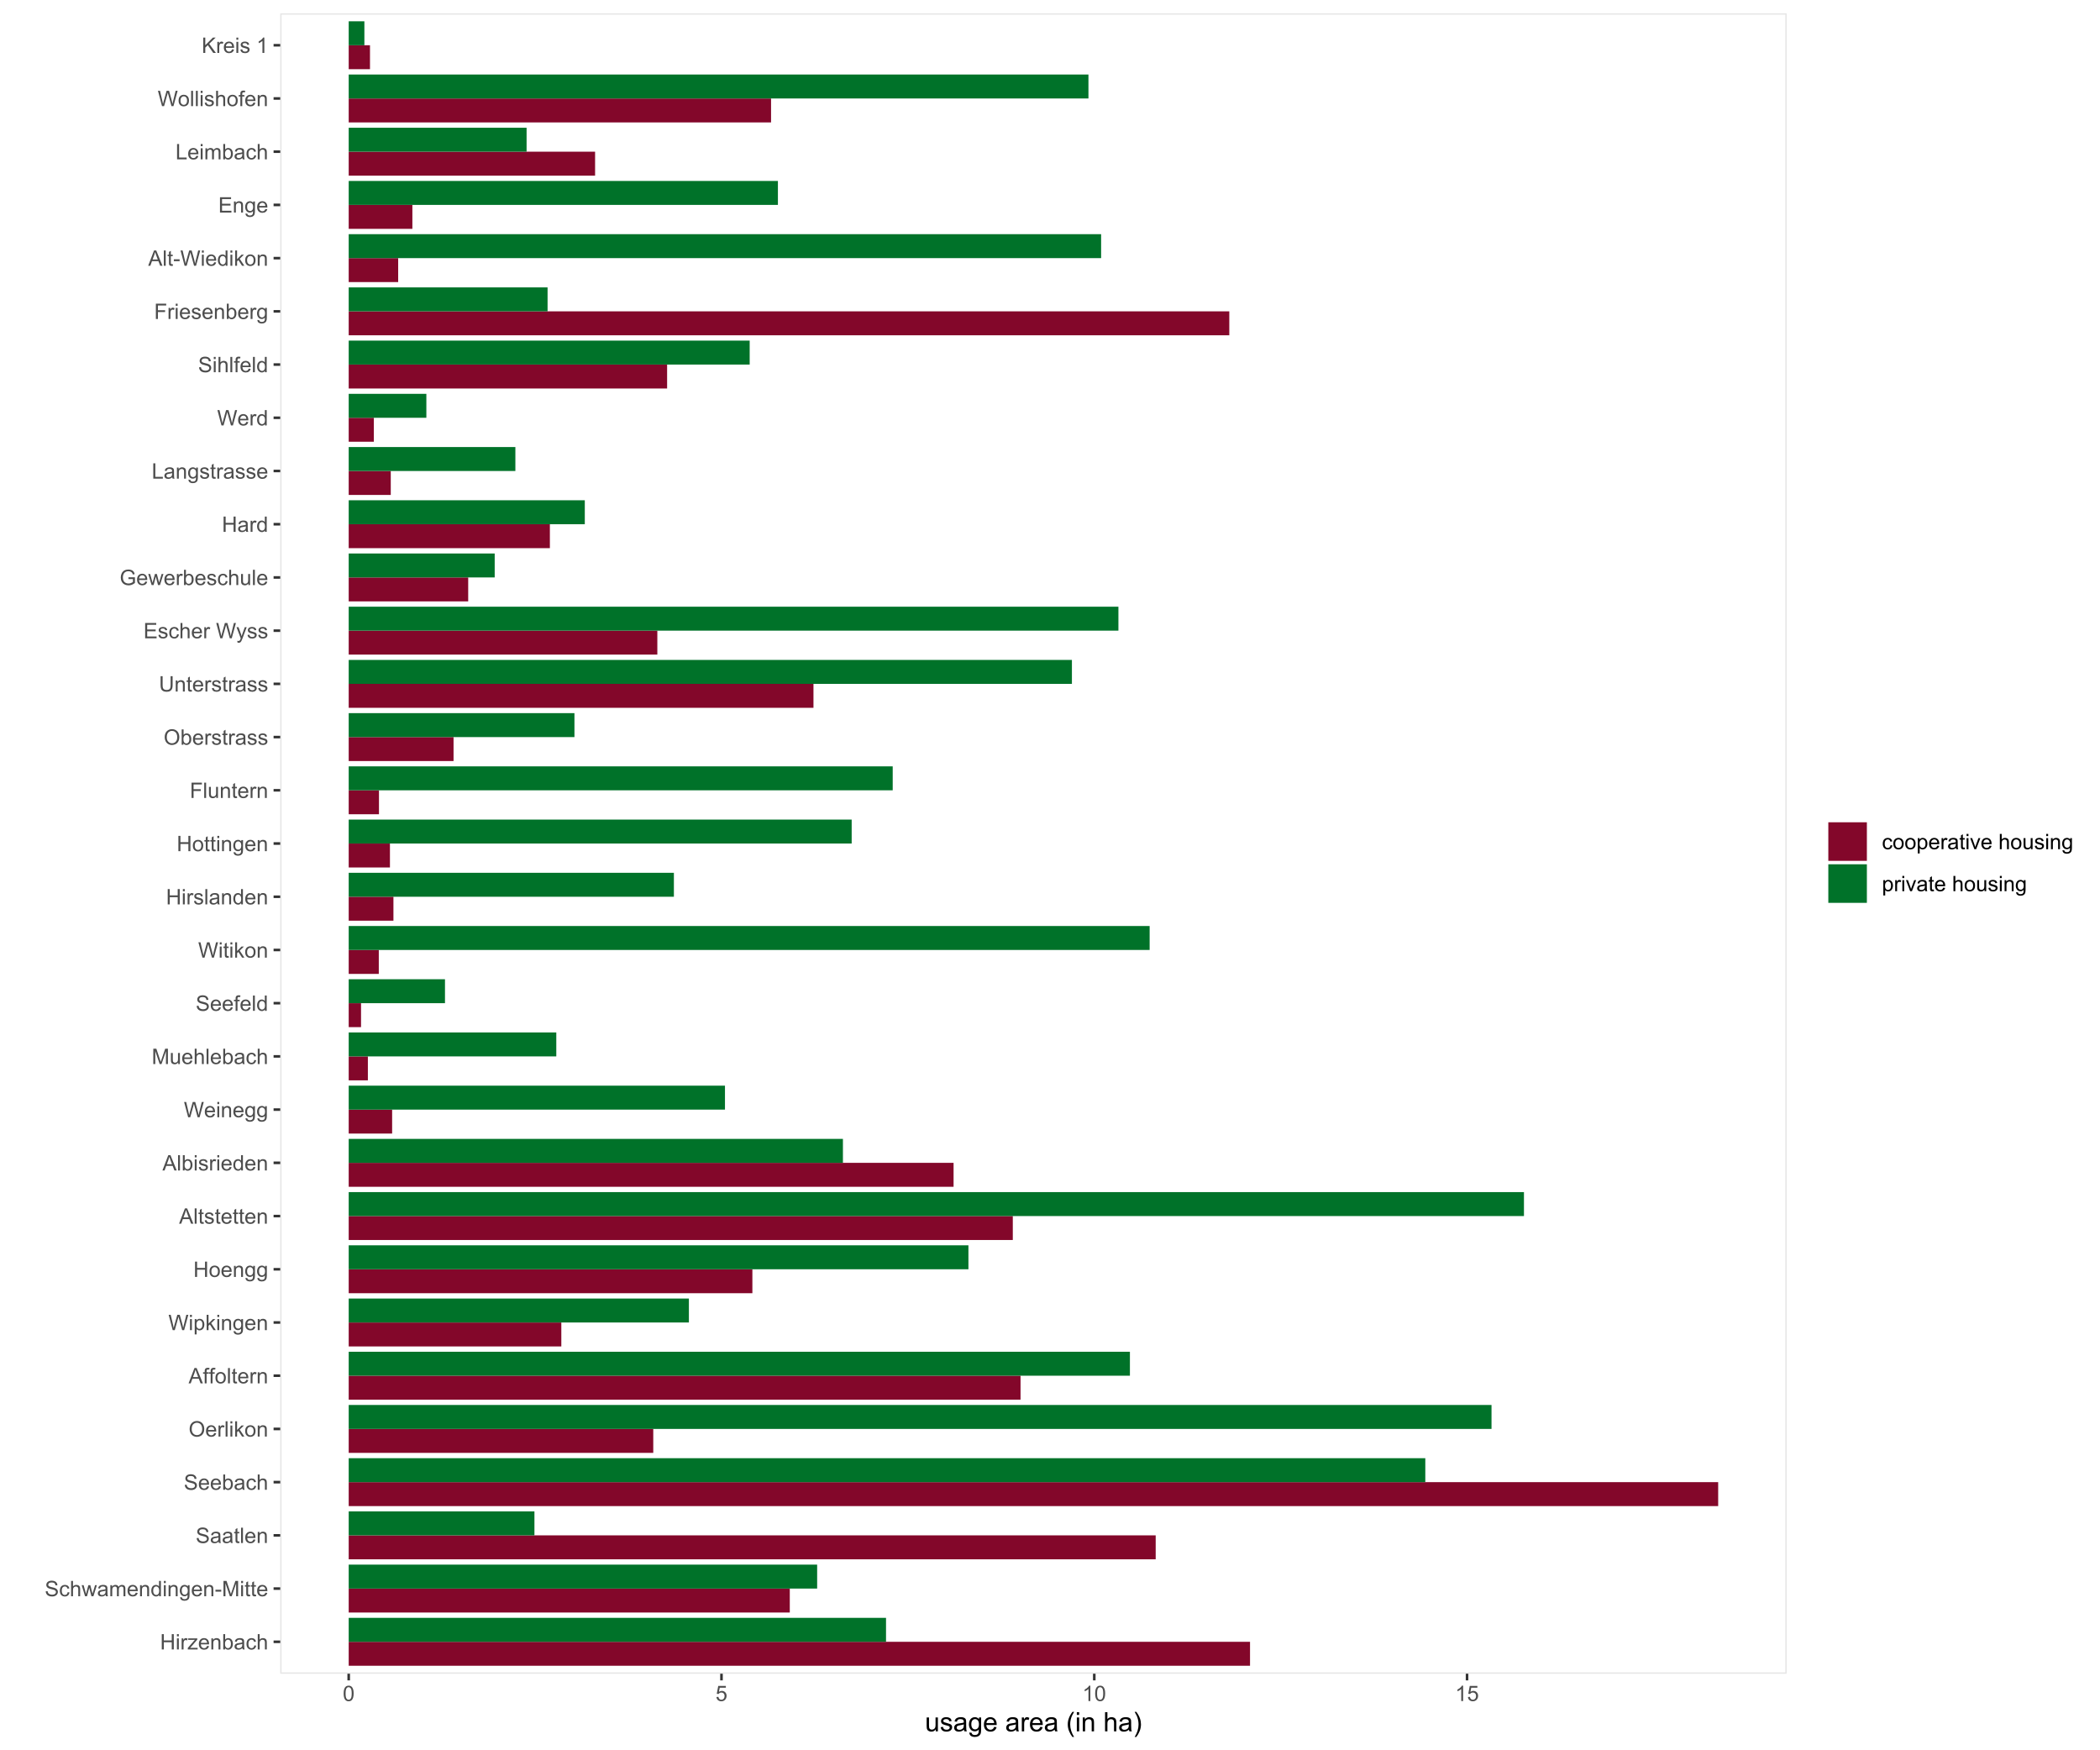 <?xml version="1.0" encoding="UTF-8"?>
<svg xmlns="http://www.w3.org/2000/svg" xmlns:xlink="http://www.w3.org/1999/xlink" width="864pt" height="720pt" viewBox="0 0 864 720" version="1.1">
<defs>
<g>
<symbol overflow="visible" id="glyph0-0">
<path style="stroke:none;" d="M 1.102 0 L 1.102 -5.5 L 5.5 -5.5 L 5.5 0 Z M 1.238 -0.137 L 5.363 -0.137 L 5.363 -5.363 L 1.238 -5.363 Z M 1.238 -0.137 "/>
</symbol>
<symbol overflow="visible" id="glyph0-1">
<path style="stroke:none;" d="M 0.703 0 L 0.703 -6.301 L 1.539 -6.301 L 1.539 -3.711 L 4.812 -3.711 L 4.812 -6.301 L 5.645 -6.301 L 5.645 0 L 4.812 0 L 4.812 -2.969 L 1.539 -2.969 L 1.539 0 Z M 0.703 0 "/>
</symbol>
<symbol overflow="visible" id="glyph0-2">
<path style="stroke:none;" d="M 0.586 -5.41 L 0.586 -6.301 L 1.359 -6.301 L 1.359 -5.41 Z M 0.586 0 L 0.586 -4.562 L 1.359 -4.562 L 1.359 0 Z M 0.586 0 "/>
</symbol>
<symbol overflow="visible" id="glyph0-3">
<path style="stroke:none;" d="M 0.57 0 L 0.57 -4.562 L 1.266 -4.562 L 1.266 -3.871 C 1.445 -4.191 1.609 -4.406 1.758 -4.512 C 1.906 -4.613 2.07 -4.664 2.258 -4.668 C 2.516 -4.664 2.781 -4.582 3.051 -4.418 L 2.785 -3.699 C 2.59 -3.809 2.402 -3.867 2.219 -3.867 C 2.047 -3.867 1.895 -3.816 1.762 -3.715 C 1.625 -3.613 1.527 -3.473 1.473 -3.293 C 1.383 -3.016 1.34 -2.715 1.344 -2.391 L 1.344 0 Z M 0.57 0 "/>
</symbol>
<symbol overflow="visible" id="glyph0-4">
<path style="stroke:none;" d="M 0.172 0 L 0.172 -0.629 L 3.078 -3.961 C 2.742 -3.945 2.453 -3.938 2.203 -3.938 L 0.344 -3.938 L 0.344 -4.562 L 4.074 -4.562 L 4.074 -4.051 L 1.602 -1.156 L 1.125 -0.629 C 1.469 -0.648 1.793 -0.66 2.102 -0.664 L 4.211 -0.664 L 4.211 0 Z M 0.172 0 "/>
</symbol>
<symbol overflow="visible" id="glyph0-5">
<path style="stroke:none;" d="M 3.703 -1.469 L 4.504 -1.371 C 4.375 -0.902 4.141 -0.539 3.801 -0.285 C 3.461 -0.027 3.027 0.098 2.496 0.102 C 1.828 0.098 1.297 -0.102 0.906 -0.512 C 0.512 -0.918 0.316 -1.496 0.32 -2.242 C 0.316 -3.008 0.516 -3.605 0.914 -4.031 C 1.309 -4.453 1.82 -4.664 2.453 -4.668 C 3.059 -4.664 3.555 -4.457 3.945 -4.043 C 4.328 -3.629 4.523 -3.043 4.527 -2.289 C 4.523 -2.242 4.523 -2.176 4.523 -2.086 L 1.121 -2.086 C 1.145 -1.582 1.289 -1.195 1.547 -0.93 C 1.801 -0.66 2.117 -0.527 2.5 -0.531 C 2.781 -0.527 3.023 -0.602 3.227 -0.754 C 3.426 -0.902 3.586 -1.141 3.703 -1.469 Z M 1.164 -2.719 L 3.711 -2.719 C 3.672 -3.102 3.578 -3.387 3.422 -3.582 C 3.172 -3.879 2.852 -4.031 2.461 -4.031 C 2.105 -4.031 1.805 -3.91 1.566 -3.672 C 1.32 -3.434 1.188 -3.117 1.164 -2.719 Z M 1.164 -2.719 "/>
</symbol>
<symbol overflow="visible" id="glyph0-6">
<path style="stroke:none;" d="M 0.578 0 L 0.578 -4.562 L 1.277 -4.562 L 1.277 -3.914 C 1.609 -4.414 2.09 -4.664 2.727 -4.668 C 3 -4.664 3.254 -4.613 3.484 -4.52 C 3.715 -4.418 3.887 -4.289 4.004 -4.129 C 4.113 -3.969 4.195 -3.777 4.246 -3.559 C 4.273 -3.41 4.289 -3.16 4.289 -2.805 L 4.289 0 L 3.516 0 L 3.516 -2.777 C 3.516 -3.09 3.484 -3.324 3.426 -3.484 C 3.363 -3.637 3.258 -3.762 3.105 -3.855 C 2.949 -3.949 2.77 -3.996 2.566 -3.996 C 2.234 -3.996 1.949 -3.891 1.711 -3.68 C 1.469 -3.469 1.348 -3.07 1.352 -2.492 L 1.352 0 Z M 0.578 0 "/>
</symbol>
<symbol overflow="visible" id="glyph0-7">
<path style="stroke:none;" d="M 1.293 0 L 0.574 0 L 0.574 -6.301 L 1.348 -6.301 L 1.348 -4.051 C 1.676 -4.457 2.094 -4.664 2.602 -4.668 C 2.879 -4.664 3.141 -4.605 3.395 -4.496 C 3.645 -4.379 3.852 -4.223 4.016 -4.02 C 4.172 -3.812 4.301 -3.562 4.395 -3.277 C 4.484 -2.984 4.527 -2.676 4.531 -2.352 C 4.527 -1.562 4.336 -0.957 3.953 -0.535 C 3.566 -0.109 3.102 0.098 2.562 0.102 C 2.02 0.098 1.598 -0.121 1.293 -0.57 Z M 1.285 -2.316 C 1.281 -1.766 1.355 -1.371 1.508 -1.129 C 1.75 -0.727 2.082 -0.527 2.496 -0.531 C 2.832 -0.527 3.121 -0.676 3.371 -0.973 C 3.613 -1.266 3.738 -1.703 3.742 -2.285 C 3.738 -2.879 3.621 -3.316 3.387 -3.605 C 3.152 -3.887 2.867 -4.031 2.531 -4.031 C 2.191 -4.031 1.898 -3.883 1.652 -3.59 C 1.406 -3.293 1.281 -2.867 1.285 -2.316 Z M 1.285 -2.316 "/>
</symbol>
<symbol overflow="visible" id="glyph0-8">
<path style="stroke:none;" d="M 3.559 -0.562 C 3.27 -0.32 2.996 -0.148 2.73 -0.047 C 2.465 0.051 2.18 0.098 1.879 0.102 C 1.375 0.098 0.988 -0.02 0.719 -0.266 C 0.449 -0.508 0.316 -0.82 0.316 -1.203 C 0.316 -1.422 0.367 -1.629 0.469 -1.816 C 0.57 -2 0.703 -2.148 0.871 -2.262 C 1.031 -2.371 1.215 -2.453 1.426 -2.516 C 1.574 -2.551 1.805 -2.59 2.113 -2.629 C 2.734 -2.703 3.195 -2.793 3.492 -2.895 C 3.492 -3 3.492 -3.066 3.496 -3.098 C 3.492 -3.41 3.418 -3.633 3.277 -3.766 C 3.074 -3.938 2.781 -4.023 2.398 -4.027 C 2.031 -4.023 1.762 -3.961 1.59 -3.836 C 1.414 -3.707 1.289 -3.48 1.207 -3.16 L 0.453 -3.262 C 0.516 -3.582 0.629 -3.844 0.789 -4.043 C 0.945 -4.242 1.172 -4.395 1.473 -4.504 C 1.77 -4.609 2.117 -4.664 2.508 -4.668 C 2.898 -4.664 3.215 -4.617 3.457 -4.527 C 3.699 -4.434 3.879 -4.32 3.996 -4.184 C 4.109 -4.043 4.188 -3.867 4.238 -3.656 C 4.258 -3.523 4.27 -3.285 4.273 -2.945 L 4.273 -1.914 C 4.27 -1.191 4.289 -0.734 4.324 -0.547 C 4.355 -0.352 4.418 -0.172 4.52 0 L 3.711 0 C 3.629 -0.16 3.578 -0.348 3.559 -0.562 Z M 3.492 -2.289 C 3.211 -2.172 2.789 -2.074 2.23 -2 C 1.91 -1.949 1.684 -1.898 1.555 -1.844 C 1.422 -1.785 1.32 -1.699 1.25 -1.59 C 1.176 -1.477 1.141 -1.355 1.145 -1.227 C 1.141 -1.016 1.219 -0.844 1.379 -0.707 C 1.531 -0.57 1.762 -0.504 2.062 -0.504 C 2.359 -0.504 2.621 -0.566 2.855 -0.699 C 3.086 -0.824 3.258 -1.004 3.367 -1.234 C 3.449 -1.406 3.492 -1.664 3.492 -2.008 Z M 3.492 -2.289 "/>
</symbol>
<symbol overflow="visible" id="glyph0-9">
<path style="stroke:none;" d="M 3.559 -1.672 L 4.32 -1.574 C 4.234 -1.047 4.023 -0.637 3.68 -0.34 C 3.336 -0.047 2.914 0.098 2.418 0.102 C 1.793 0.098 1.293 -0.102 0.914 -0.508 C 0.531 -0.914 0.34 -1.5 0.344 -2.266 C 0.34 -2.754 0.422 -3.184 0.586 -3.559 C 0.75 -3.926 0.996 -4.203 1.332 -4.391 C 1.664 -4.57 2.027 -4.664 2.422 -4.668 C 2.914 -4.664 3.32 -4.539 3.641 -4.289 C 3.953 -4.039 4.156 -3.684 4.246 -3.223 L 3.492 -3.105 C 3.422 -3.41 3.293 -3.641 3.113 -3.797 C 2.926 -3.953 2.707 -4.031 2.453 -4.031 C 2.062 -4.031 1.746 -3.891 1.504 -3.609 C 1.258 -3.328 1.137 -2.887 1.141 -2.285 C 1.137 -1.672 1.254 -1.227 1.492 -0.949 C 1.723 -0.668 2.027 -0.527 2.41 -0.531 C 2.711 -0.527 2.965 -0.621 3.172 -0.809 C 3.371 -0.996 3.5 -1.281 3.559 -1.672 Z M 3.559 -1.672 "/>
</symbol>
<symbol overflow="visible" id="glyph0-10">
<path style="stroke:none;" d="M 0.578 0 L 0.578 -6.301 L 1.352 -6.301 L 1.352 -4.039 C 1.711 -4.453 2.168 -4.664 2.719 -4.668 C 3.055 -4.664 3.348 -4.598 3.602 -4.465 C 3.848 -4.332 4.027 -4.148 4.137 -3.914 C 4.242 -3.68 4.293 -3.336 4.297 -2.891 L 4.297 0 L 3.523 0 L 3.523 -2.891 C 3.52 -3.273 3.438 -3.555 3.27 -3.734 C 3.102 -3.906 2.863 -3.996 2.562 -4 C 2.328 -3.996 2.113 -3.938 1.914 -3.82 C 1.711 -3.703 1.566 -3.543 1.48 -3.34 C 1.391 -3.137 1.348 -2.855 1.352 -2.496 L 1.352 0 Z M 0.578 0 "/>
</symbol>
<symbol overflow="visible" id="glyph0-11">
<path style="stroke:none;" d="M 0.395 -2.023 L 1.18 -2.094 C 1.215 -1.773 1.305 -1.516 1.441 -1.316 C 1.574 -1.113 1.785 -0.949 2.074 -0.828 C 2.359 -0.699 2.68 -0.637 3.043 -0.641 C 3.355 -0.637 3.637 -0.684 3.883 -0.781 C 4.125 -0.875 4.305 -1.008 4.426 -1.172 C 4.543 -1.336 4.605 -1.516 4.605 -1.711 C 4.605 -1.906 4.547 -2.078 4.434 -2.227 C 4.316 -2.375 4.129 -2.5 3.867 -2.602 C 3.695 -2.664 3.32 -2.766 2.746 -2.906 C 2.164 -3.047 1.758 -3.176 1.531 -3.301 C 1.227 -3.453 1.004 -3.648 0.855 -3.887 C 0.707 -4.117 0.633 -4.379 0.637 -4.672 C 0.633 -4.984 0.723 -5.281 0.906 -5.562 C 1.082 -5.836 1.344 -6.047 1.695 -6.191 C 2.039 -6.332 2.426 -6.402 2.852 -6.406 C 3.316 -6.402 3.73 -6.328 4.09 -6.18 C 4.445 -6.027 4.719 -5.805 4.91 -5.516 C 5.102 -5.219 5.203 -4.891 5.219 -4.523 L 4.422 -4.465 C 4.375 -4.863 4.23 -5.164 3.984 -5.367 C 3.734 -5.57 3.367 -5.672 2.887 -5.672 C 2.383 -5.672 2.016 -5.578 1.785 -5.395 C 1.555 -5.207 1.441 -4.984 1.441 -4.727 C 1.441 -4.496 1.52 -4.309 1.684 -4.168 C 1.84 -4.02 2.262 -3.871 2.941 -3.719 C 3.617 -3.562 4.082 -3.43 4.336 -3.316 C 4.703 -3.145 4.973 -2.93 5.148 -2.672 C 5.32 -2.414 5.406 -2.113 5.41 -1.777 C 5.406 -1.441 5.312 -1.129 5.121 -0.832 C 4.93 -0.535 4.652 -0.301 4.293 -0.137 C 3.93 0.027 3.527 0.105 3.082 0.109 C 2.512 0.105 2.031 0.023 1.648 -0.141 C 1.258 -0.305 0.957 -0.555 0.742 -0.891 C 0.52 -1.223 0.402 -1.598 0.395 -2.023 Z M 0.395 -2.023 "/>
</symbol>
<symbol overflow="visible" id="glyph0-12">
<path style="stroke:none;" d="M 1.422 0 L 0.027 -4.562 L 0.824 -4.562 L 1.551 -1.93 L 1.82 -0.949 C 1.832 -0.996 1.91 -1.309 2.059 -1.891 L 2.785 -4.562 L 3.578 -4.562 L 4.262 -1.918 L 4.492 -1.043 L 4.754 -1.926 L 5.535 -4.562 L 6.285 -4.562 L 4.859 0 L 4.055 0 L 3.332 -2.734 L 3.152 -3.512 L 2.23 0 Z M 1.422 0 "/>
</symbol>
<symbol overflow="visible" id="glyph0-13">
<path style="stroke:none;" d="M 0.578 0 L 0.578 -4.562 L 1.273 -4.562 L 1.273 -3.922 C 1.414 -4.141 1.605 -4.32 1.844 -4.461 C 2.078 -4.594 2.348 -4.664 2.656 -4.668 C 2.992 -4.664 3.27 -4.594 3.488 -4.457 C 3.699 -4.312 3.852 -4.117 3.945 -3.867 C 4.301 -4.398 4.773 -4.664 5.355 -4.668 C 5.805 -4.664 6.148 -4.539 6.395 -4.289 C 6.637 -4.039 6.762 -3.652 6.762 -3.133 L 6.762 0 L 5.996 0 L 5.996 -2.875 C 5.992 -3.184 5.969 -3.406 5.918 -3.543 C 5.867 -3.676 5.773 -3.785 5.645 -3.871 C 5.512 -3.953 5.359 -3.996 5.184 -3.996 C 4.859 -3.996 4.594 -3.887 4.383 -3.676 C 4.172 -3.457 4.066 -3.117 4.066 -2.652 L 4.066 0 L 3.293 0 L 3.293 -2.965 C 3.293 -3.309 3.227 -3.566 3.102 -3.738 C 2.973 -3.91 2.77 -3.996 2.484 -3.996 C 2.266 -3.996 2.062 -3.938 1.879 -3.824 C 1.691 -3.707 1.559 -3.539 1.477 -3.32 C 1.391 -3.098 1.348 -2.781 1.352 -2.367 L 1.352 0 Z M 0.578 0 "/>
</symbol>
<symbol overflow="visible" id="glyph0-14">
<path style="stroke:none;" d="M 3.539 0 L 3.539 -0.574 C 3.25 -0.125 2.824 0.098 2.266 0.102 C 1.898 0.098 1.562 0 1.262 -0.199 C 0.953 -0.398 0.719 -0.676 0.551 -1.039 C 0.383 -1.395 0.297 -1.809 0.301 -2.277 C 0.297 -2.73 0.375 -3.145 0.527 -3.516 C 0.68 -3.887 0.906 -4.172 1.211 -4.371 C 1.512 -4.566 1.852 -4.664 2.23 -4.668 C 2.5 -4.664 2.746 -4.605 2.965 -4.492 C 3.18 -4.375 3.352 -4.223 3.488 -4.039 L 3.488 -6.301 L 4.258 -6.301 L 4.258 0 Z M 1.094 -2.277 C 1.09 -1.691 1.215 -1.254 1.465 -0.965 C 1.711 -0.672 2 -0.527 2.336 -0.531 C 2.672 -0.527 2.961 -0.664 3.199 -0.945 C 3.434 -1.219 3.551 -1.641 3.555 -2.211 C 3.551 -2.832 3.43 -3.293 3.191 -3.586 C 2.949 -3.879 2.652 -4.023 2.305 -4.027 C 1.957 -4.023 1.672 -3.883 1.441 -3.605 C 1.207 -3.32 1.09 -2.879 1.094 -2.277 Z M 1.094 -2.277 "/>
</symbol>
<symbol overflow="visible" id="glyph0-15">
<path style="stroke:none;" d="M 0.438 0.379 L 1.191 0.488 C 1.219 0.719 1.309 0.891 1.453 0.996 C 1.645 1.137 1.906 1.207 2.238 1.211 C 2.598 1.207 2.871 1.137 3.066 0.996 C 3.258 0.852 3.391 0.648 3.465 0.395 C 3.5 0.234 3.52 -0.094 3.52 -0.598 C 3.18 -0.199 2.758 0 2.258 0 C 1.625 0 1.141 -0.227 0.801 -0.68 C 0.453 -1.133 0.281 -1.676 0.285 -2.309 C 0.281 -2.742 0.359 -3.141 0.52 -3.512 C 0.676 -3.879 0.906 -4.164 1.207 -4.367 C 1.504 -4.562 1.855 -4.664 2.262 -4.668 C 2.797 -4.664 3.238 -4.445 3.594 -4.012 L 3.594 -4.562 L 4.305 -4.562 L 4.305 -0.617 C 4.301 0.094 4.227 0.594 4.086 0.891 C 3.938 1.188 3.711 1.422 3.398 1.594 C 3.086 1.766 2.699 1.852 2.242 1.852 C 1.695 1.852 1.254 1.727 0.922 1.484 C 0.586 1.234 0.426 0.867 0.438 0.379 Z M 1.078 -2.363 C 1.078 -1.762 1.195 -1.324 1.434 -1.051 C 1.672 -0.773 1.969 -0.637 2.328 -0.641 C 2.68 -0.637 2.98 -0.773 3.223 -1.051 C 3.461 -1.32 3.578 -1.75 3.582 -2.336 C 3.578 -2.895 3.457 -3.316 3.211 -3.602 C 2.961 -3.883 2.66 -4.023 2.316 -4.027 C 1.969 -4.023 1.676 -3.883 1.438 -3.605 C 1.195 -3.324 1.078 -2.91 1.078 -2.363 Z M 1.078 -2.363 "/>
</symbol>
<symbol overflow="visible" id="glyph0-16">
<path style="stroke:none;" d="M 0.281 -1.891 L 0.281 -2.668 L 2.656 -2.668 L 2.656 -1.891 Z M 0.281 -1.891 "/>
</symbol>
<symbol overflow="visible" id="glyph0-17">
<path style="stroke:none;" d="M 0.652 0 L 0.652 -6.301 L 1.906 -6.301 L 3.398 -1.84 C 3.535 -1.422 3.633 -1.109 3.699 -0.906 C 3.77 -1.133 3.883 -1.469 4.035 -1.918 L 5.543 -6.301 L 6.664 -6.301 L 6.664 0 L 5.859 0 L 5.859 -5.273 L 4.031 0 L 3.277 0 L 1.457 -5.363 L 1.457 0 Z M 0.652 0 "/>
</symbol>
<symbol overflow="visible" id="glyph0-18">
<path style="stroke:none;" d="M 2.27 -0.691 L 2.379 -0.008 C 2.16 0.039 1.965 0.059 1.797 0.059 C 1.512 0.059 1.293 0.016 1.141 -0.074 C 0.984 -0.16 0.875 -0.277 0.816 -0.422 C 0.75 -0.566 0.719 -0.871 0.723 -1.336 L 0.723 -3.961 L 0.156 -3.961 L 0.156 -4.562 L 0.723 -4.562 L 0.723 -5.695 L 1.492 -6.156 L 1.492 -4.562 L 2.27 -4.562 L 2.27 -3.961 L 1.492 -3.961 L 1.492 -1.293 C 1.488 -1.07 1.5 -0.93 1.531 -0.867 C 1.555 -0.805 1.602 -0.754 1.664 -0.715 C 1.727 -0.676 1.812 -0.656 1.93 -0.66 C 2.012 -0.656 2.125 -0.668 2.27 -0.691 Z M 2.27 -0.691 "/>
</symbol>
<symbol overflow="visible" id="glyph0-19">
<path style="stroke:none;" d="M 0.562 0 L 0.562 -6.301 L 1.336 -6.301 L 1.336 0 Z M 0.562 0 "/>
</symbol>
<symbol overflow="visible" id="glyph0-20">
<path style="stroke:none;" d="M 0.426 -3.066 C 0.422 -4.109 0.703 -4.93 1.266 -5.523 C 1.828 -6.113 2.551 -6.41 3.441 -6.41 C 4.02 -6.41 4.543 -6.27 5.012 -5.992 C 5.477 -5.715 5.836 -5.328 6.082 -4.832 C 6.324 -4.332 6.445 -3.77 6.449 -3.141 C 6.445 -2.5 6.316 -1.926 6.062 -1.426 C 5.801 -0.918 5.434 -0.539 4.965 -0.281 C 4.488 -0.023 3.98 0.105 3.438 0.109 C 2.84 0.105 2.309 -0.035 1.848 -0.32 C 1.379 -0.605 1.027 -0.996 0.785 -1.496 C 0.543 -1.988 0.422 -2.512 0.426 -3.066 Z M 1.285 -3.055 C 1.281 -2.293 1.484 -1.695 1.895 -1.262 C 2.301 -0.82 2.816 -0.602 3.434 -0.605 C 4.059 -0.602 4.574 -0.824 4.98 -1.266 C 5.387 -1.707 5.59 -2.332 5.59 -3.145 C 5.59 -3.656 5.5 -4.105 5.328 -4.488 C 5.152 -4.871 4.902 -5.168 4.57 -5.379 C 4.234 -5.59 3.859 -5.695 3.445 -5.695 C 2.855 -5.695 2.348 -5.492 1.922 -5.086 C 1.496 -4.68 1.281 -4 1.285 -3.055 Z M 1.285 -3.055 "/>
</symbol>
<symbol overflow="visible" id="glyph0-21">
<path style="stroke:none;" d="M 0.586 0 L 0.586 -6.301 L 1.359 -6.301 L 1.359 -2.707 L 3.188 -4.562 L 4.188 -4.562 L 2.445 -2.871 L 4.367 0 L 3.41 0 L 1.902 -2.332 L 1.359 -1.809 L 1.359 0 Z M 0.586 0 "/>
</symbol>
<symbol overflow="visible" id="glyph0-22">
<path style="stroke:none;" d="M 0.293 -2.281 C 0.293 -3.125 0.527 -3.754 0.996 -4.16 C 1.387 -4.496 1.863 -4.664 2.434 -4.668 C 3.059 -4.664 3.57 -4.457 3.969 -4.051 C 4.363 -3.637 4.562 -3.07 4.566 -2.348 C 4.562 -1.758 4.477 -1.297 4.301 -0.961 C 4.125 -0.625 3.867 -0.363 3.535 -0.176 C 3.195 0.008 2.828 0.098 2.434 0.102 C 1.789 0.098 1.273 -0.102 0.883 -0.512 C 0.488 -0.918 0.293 -1.508 0.293 -2.281 Z M 1.086 -2.281 C 1.082 -1.695 1.211 -1.258 1.469 -0.969 C 1.723 -0.672 2.043 -0.527 2.434 -0.531 C 2.812 -0.527 3.133 -0.672 3.391 -0.969 C 3.645 -1.258 3.773 -1.707 3.773 -2.309 C 3.773 -2.871 3.645 -3.297 3.387 -3.59 C 3.129 -3.879 2.809 -4.023 2.434 -4.027 C 2.043 -4.023 1.723 -3.879 1.469 -3.594 C 1.211 -3.301 1.082 -2.863 1.086 -2.281 Z M 1.086 -2.281 "/>
</symbol>
<symbol overflow="visible" id="glyph0-23">
<path style="stroke:none;" d="M -0.012 0 L 2.406 -6.301 L 3.305 -6.301 L 5.883 0 L 4.934 0 L 4.199 -1.906 L 1.562 -1.906 L 0.871 0 Z M 1.805 -2.586 L 3.941 -2.586 L 3.281 -4.332 C 3.078 -4.855 2.93 -5.293 2.836 -5.637 C 2.754 -5.23 2.641 -4.828 2.496 -4.434 Z M 1.805 -2.586 "/>
</symbol>
<symbol overflow="visible" id="glyph0-24">
<path style="stroke:none;" d="M 0.766 0 L 0.766 -3.961 L 0.082 -3.961 L 0.082 -4.562 L 0.766 -4.562 L 0.766 -5.047 C 0.762 -5.352 0.789 -5.582 0.848 -5.73 C 0.918 -5.93 1.047 -6.09 1.238 -6.219 C 1.422 -6.34 1.688 -6.402 2.027 -6.406 C 2.246 -6.402 2.484 -6.379 2.75 -6.328 L 2.633 -5.656 C 2.469 -5.68 2.32 -5.695 2.18 -5.699 C 1.945 -5.695 1.777 -5.645 1.68 -5.547 C 1.582 -5.445 1.535 -5.258 1.535 -4.984 L 1.535 -4.562 L 2.422 -4.562 L 2.422 -3.961 L 1.535 -3.961 L 1.535 0 Z M 0.766 0 "/>
</symbol>
<symbol overflow="visible" id="glyph0-25">
<path style="stroke:none;" d="M 1.777 0 L 0.109 -6.301 L 0.961 -6.301 L 1.922 -2.172 C 2.023 -1.734 2.109 -1.305 2.188 -0.883 C 2.344 -1.551 2.438 -1.938 2.469 -2.047 L 3.668 -6.301 L 4.676 -6.301 L 5.578 -3.109 C 5.805 -2.316 5.965 -1.574 6.066 -0.883 C 6.145 -1.277 6.25 -1.734 6.383 -2.25 L 7.371 -6.301 L 8.207 -6.301 L 6.48 0 L 5.676 0 L 4.348 -4.801 C 4.234 -5.199 4.168 -5.445 4.152 -5.539 C 4.082 -5.246 4.02 -5 3.965 -4.801 L 2.629 0 Z M 1.777 0 "/>
</symbol>
<symbol overflow="visible" id="glyph0-26">
<path style="stroke:none;" d="M 0.578 1.75 L 0.578 -4.562 L 1.285 -4.562 L 1.285 -3.969 C 1.449 -4.199 1.637 -4.375 1.848 -4.492 C 2.051 -4.605 2.305 -4.664 2.609 -4.668 C 2.992 -4.664 3.336 -4.562 3.637 -4.367 C 3.934 -4.164 4.16 -3.883 4.312 -3.516 C 4.465 -3.148 4.539 -2.746 4.543 -2.316 C 4.539 -1.848 4.457 -1.43 4.289 -1.055 C 4.121 -0.68 3.875 -0.391 3.559 -0.195 C 3.238 0.004 2.902 0.098 2.551 0.102 C 2.289 0.098 2.059 0.047 1.855 -0.059 C 1.648 -0.168 1.48 -0.305 1.352 -0.473 L 1.352 1.75 Z M 1.281 -2.258 C 1.277 -1.664 1.395 -1.23 1.637 -0.953 C 1.871 -0.668 2.16 -0.527 2.5 -0.531 C 2.84 -0.527 3.133 -0.672 3.383 -0.969 C 3.625 -1.258 3.75 -1.711 3.75 -2.32 C 3.75 -2.898 3.629 -3.332 3.391 -3.625 C 3.152 -3.914 2.867 -4.059 2.535 -4.062 C 2.203 -4.059 1.91 -3.906 1.66 -3.598 C 1.402 -3.289 1.277 -2.84 1.281 -2.258 Z M 1.281 -2.258 "/>
</symbol>
<symbol overflow="visible" id="glyph0-27">
<path style="stroke:none;" d="M 0.27 -1.363 L 1.035 -1.484 C 1.078 -1.172 1.199 -0.938 1.395 -0.777 C 1.59 -0.609 1.863 -0.527 2.219 -0.531 C 2.57 -0.527 2.832 -0.602 3.008 -0.75 C 3.176 -0.895 3.262 -1.062 3.266 -1.258 C 3.262 -1.43 3.188 -1.566 3.039 -1.672 C 2.93 -1.734 2.664 -1.824 2.246 -1.934 C 1.676 -2.074 1.285 -2.195 1.066 -2.305 C 0.848 -2.406 0.68 -2.551 0.566 -2.738 C 0.453 -2.918 0.398 -3.125 0.398 -3.352 C 0.398 -3.555 0.445 -3.742 0.539 -3.914 C 0.633 -4.086 0.758 -4.23 0.918 -4.348 C 1.039 -4.434 1.203 -4.508 1.41 -4.574 C 1.617 -4.633 1.84 -4.664 2.078 -4.668 C 2.434 -4.664 2.75 -4.613 3.023 -4.512 C 3.293 -4.406 3.492 -4.266 3.621 -4.09 C 3.75 -3.914 3.84 -3.68 3.891 -3.387 L 3.133 -3.281 C 3.098 -3.516 2.996 -3.699 2.832 -3.832 C 2.664 -3.965 2.434 -4.031 2.137 -4.031 C 1.777 -4.031 1.523 -3.973 1.375 -3.855 C 1.223 -3.738 1.148 -3.598 1.148 -3.441 C 1.148 -3.34 1.18 -3.25 1.242 -3.172 C 1.305 -3.086 1.402 -3.02 1.539 -2.965 C 1.613 -2.934 1.84 -2.867 2.223 -2.766 C 2.766 -2.617 3.148 -2.496 3.367 -2.406 C 3.582 -2.312 3.75 -2.176 3.875 -2 C 3.996 -1.82 4.059 -1.602 4.062 -1.34 C 4.059 -1.078 3.984 -0.836 3.836 -0.609 C 3.684 -0.383 3.465 -0.207 3.184 -0.082 C 2.895 0.039 2.574 0.098 2.223 0.102 C 1.625 0.098 1.172 -0.02 0.863 -0.266 C 0.551 -0.508 0.355 -0.875 0.27 -1.363 Z M 0.27 -1.363 "/>
</symbol>
<symbol overflow="visible" id="glyph0-28">
<path style="stroke:none;" d="M 3.57 0 L 3.57 -0.672 C 3.211 -0.156 2.73 0.098 2.121 0.102 C 1.852 0.098 1.598 0.051 1.367 -0.051 C 1.133 -0.152 0.961 -0.281 0.848 -0.441 C 0.734 -0.594 0.656 -0.785 0.609 -1.016 C 0.578 -1.164 0.562 -1.406 0.562 -1.734 L 0.562 -4.562 L 1.336 -4.562 L 1.336 -2.031 C 1.336 -1.625 1.352 -1.352 1.383 -1.215 C 1.43 -1.008 1.531 -0.848 1.691 -0.734 C 1.848 -0.617 2.043 -0.562 2.277 -0.562 C 2.508 -0.562 2.727 -0.621 2.93 -0.738 C 3.133 -0.855 3.273 -1.016 3.359 -1.227 C 3.441 -1.43 3.484 -1.727 3.488 -2.117 L 3.488 -4.562 L 4.262 -4.562 L 4.262 0 Z M 3.57 0 "/>
</symbol>
<symbol overflow="visible" id="glyph0-29">
<path style="stroke:none;" d="M 0.723 0 L 0.723 -6.301 L 4.973 -6.301 L 4.973 -5.555 L 1.555 -5.555 L 1.555 -3.605 L 4.512 -3.605 L 4.512 -2.863 L 1.555 -2.863 L 1.555 0 Z M 0.723 0 "/>
</symbol>
<symbol overflow="visible" id="glyph0-30">
<path style="stroke:none;" d="M 4.812 -6.301 L 5.645 -6.301 L 5.645 -2.66 C 5.641 -2.027 5.57 -1.523 5.43 -1.152 C 5.285 -0.777 5.027 -0.473 4.652 -0.242 C 4.277 -0.008 3.785 0.105 3.184 0.109 C 2.59 0.105 2.109 0.008 1.734 -0.195 C 1.359 -0.398 1.09 -0.695 0.93 -1.082 C 0.77 -1.465 0.691 -1.992 0.691 -2.66 L 0.691 -6.301 L 1.527 -6.301 L 1.527 -2.664 C 1.523 -2.113 1.574 -1.711 1.68 -1.453 C 1.777 -1.195 1.953 -0.996 2.203 -0.855 C 2.449 -0.715 2.75 -0.645 3.109 -0.645 C 3.723 -0.645 4.16 -0.781 4.422 -1.059 C 4.68 -1.336 4.809 -1.871 4.812 -2.664 Z M 4.812 -6.301 "/>
</symbol>
<symbol overflow="visible" id="glyph0-31">
<path style="stroke:none;" d="M 0.695 0 L 0.695 -6.301 L 5.25 -6.301 L 5.25 -5.555 L 1.531 -5.555 L 1.531 -3.625 L 5.016 -3.625 L 5.016 -2.887 L 1.531 -2.887 L 1.531 -0.742 L 5.398 -0.742 L 5.398 0 Z M 0.695 0 "/>
</symbol>
<symbol overflow="visible" id="glyph0-32">
<path style="stroke:none;" d=""/>
</symbol>
<symbol overflow="visible" id="glyph0-33">
<path style="stroke:none;" d="M 0.547 1.758 L 0.461 1.031 C 0.629 1.078 0.777 1.102 0.902 1.102 C 1.074 1.102 1.211 1.07 1.312 1.016 C 1.414 0.953 1.5 0.875 1.57 0.773 C 1.617 0.695 1.695 0.504 1.805 0.199 C 1.82 0.152 1.844 0.086 1.875 0.008 L 0.141 -4.562 L 0.977 -4.562 L 1.926 -1.922 C 2.047 -1.586 2.156 -1.23 2.258 -0.863 C 2.344 -1.215 2.449 -1.562 2.574 -1.902 L 3.551 -4.562 L 4.324 -4.562 L 2.586 0.078 C 2.398 0.574 2.254 0.922 2.152 1.113 C 2.012 1.367 1.855 1.551 1.68 1.672 C 1.5 1.789 1.289 1.852 1.043 1.852 C 0.895 1.852 0.727 1.82 0.547 1.758 Z M 0.547 1.758 "/>
</symbol>
<symbol overflow="visible" id="glyph0-34">
<path style="stroke:none;" d="M 3.625 -2.469 L 3.625 -3.211 L 6.297 -3.215 L 6.297 -0.875 C 5.883 -0.547 5.461 -0.301 5.027 -0.137 C 4.59 0.027 4.141 0.105 3.688 0.109 C 3.062 0.105 2.5 -0.023 2 -0.289 C 1.492 -0.551 1.113 -0.934 0.855 -1.438 C 0.598 -1.938 0.469 -2.5 0.469 -3.121 C 0.469 -3.73 0.594 -4.301 0.852 -4.836 C 1.105 -5.363 1.477 -5.758 1.957 -6.02 C 2.438 -6.273 2.992 -6.402 3.621 -6.406 C 4.074 -6.402 4.484 -6.328 4.855 -6.184 C 5.223 -6.035 5.512 -5.832 5.723 -5.566 C 5.93 -5.301 6.09 -4.957 6.199 -4.539 L 5.449 -4.332 C 5.352 -4.648 5.23 -4.902 5.094 -5.086 C 4.953 -5.27 4.754 -5.414 4.492 -5.527 C 4.23 -5.637 3.941 -5.695 3.625 -5.695 C 3.242 -5.695 2.914 -5.637 2.637 -5.52 C 2.359 -5.402 2.133 -5.246 1.965 -5.059 C 1.793 -4.867 1.664 -4.66 1.57 -4.438 C 1.406 -4.047 1.324 -3.625 1.328 -3.172 C 1.324 -2.605 1.422 -2.137 1.617 -1.762 C 1.809 -1.383 2.09 -1.102 2.461 -0.918 C 2.828 -0.734 3.219 -0.645 3.641 -0.645 C 3.996 -0.645 4.348 -0.711 4.695 -0.852 C 5.035 -0.988 5.297 -1.137 5.477 -1.297 L 5.477 -2.469 Z M 3.625 -2.469 "/>
</symbol>
<symbol overflow="visible" id="glyph0-35">
<path style="stroke:none;" d="M 0.645 0 L 0.645 -6.301 L 1.477 -6.301 L 1.477 -0.742 L 4.582 -0.742 L 4.582 0 Z M 0.645 0 "/>
</symbol>
<symbol overflow="visible" id="glyph0-36">
<path style="stroke:none;" d="M 0.645 0 L 0.645 -6.301 L 1.477 -6.301 L 1.477 -3.176 L 4.605 -6.301 L 5.738 -6.301 L 3.094 -3.746 L 5.852 0 L 4.754 0 L 2.508 -3.188 L 1.477 -2.184 L 1.477 0 Z M 0.645 0 "/>
</symbol>
<symbol overflow="visible" id="glyph0-37">
<path style="stroke:none;" d="M 3.277 0 L 2.504 0 L 2.504 -4.93 C 2.316 -4.75 2.074 -4.574 1.773 -4.395 C 1.469 -4.215 1.195 -4.082 0.957 -3.996 L 0.957 -4.742 C 1.387 -4.941 1.766 -5.188 2.09 -5.48 C 2.414 -5.77 2.645 -6.051 2.781 -6.324 L 3.277 -6.324 Z M 3.277 0 "/>
</symbol>
<symbol overflow="visible" id="glyph0-38">
<path style="stroke:none;" d="M 0.367 -3.105 C 0.363 -3.848 0.438 -4.445 0.594 -4.902 C 0.742 -5.355 0.973 -5.707 1.277 -5.953 C 1.578 -6.199 1.957 -6.32 2.418 -6.324 C 2.754 -6.32 3.051 -6.254 3.309 -6.121 C 3.562 -5.984 3.773 -5.789 3.938 -5.531 C 4.102 -5.273 4.23 -4.961 4.328 -4.594 C 4.422 -4.227 4.469 -3.73 4.473 -3.105 C 4.469 -2.367 4.395 -1.77 4.242 -1.316 C 4.09 -0.859 3.863 -0.508 3.562 -0.262 C 3.258 -0.016 2.875 0.105 2.418 0.109 C 1.809 0.105 1.332 -0.109 0.988 -0.547 C 0.57 -1.066 0.363 -1.922 0.367 -3.105 Z M 1.16 -3.105 C 1.16 -2.07 1.281 -1.379 1.523 -1.039 C 1.766 -0.695 2.062 -0.527 2.418 -0.527 C 2.773 -0.527 3.074 -0.699 3.316 -1.043 C 3.559 -1.387 3.68 -2.074 3.68 -3.105 C 3.68 -4.145 3.559 -4.832 3.316 -5.172 C 3.074 -5.512 2.77 -5.684 2.41 -5.684 C 2.051 -5.684 1.77 -5.531 1.559 -5.234 C 1.293 -4.844 1.16 -4.137 1.16 -3.105 Z M 1.16 -3.105 "/>
</symbol>
<symbol overflow="visible" id="glyph0-39">
<path style="stroke:none;" d="M 0.367 -1.648 L 1.176 -1.719 C 1.234 -1.32 1.375 -1.023 1.594 -0.824 C 1.812 -0.625 2.078 -0.527 2.391 -0.527 C 2.762 -0.527 3.074 -0.668 3.336 -0.949 C 3.59 -1.23 3.719 -1.602 3.723 -2.066 C 3.719 -2.504 3.594 -2.852 3.348 -3.109 C 3.098 -3.363 2.773 -3.492 2.375 -3.492 C 2.125 -3.492 1.902 -3.434 1.703 -3.32 C 1.5 -3.207 1.344 -3.062 1.23 -2.883 L 0.504 -2.977 L 1.113 -6.215 L 4.246 -6.215 L 4.246 -5.473 L 1.73 -5.473 L 1.391 -3.781 C 1.766 -4.039 2.164 -4.172 2.582 -4.176 C 3.129 -4.172 3.594 -3.98 3.973 -3.605 C 4.352 -3.223 4.539 -2.734 4.543 -2.137 C 4.539 -1.562 4.375 -1.07 4.043 -0.656 C 3.637 -0.148 3.086 0.105 2.391 0.109 C 1.816 0.105 1.348 -0.051 0.984 -0.371 C 0.621 -0.691 0.414 -1.117 0.367 -1.648 Z M 0.367 -1.648 "/>
</symbol>
<symbol overflow="visible" id="glyph0-40">
<path style="stroke:none;" d="M 1.848 0 L 0.113 -4.562 L 0.93 -4.562 L 1.906 -1.832 C 2.008 -1.531 2.105 -1.223 2.199 -0.91 C 2.266 -1.148 2.363 -1.438 2.488 -1.777 L 3.504 -4.562 L 4.297 -4.562 L 2.57 0 Z M 1.848 0 "/>
</symbol>
<symbol overflow="visible" id="glyph1-0">
<path style="stroke:none;" d="M 1.375 0 L 1.375 -6.875 L 6.875 -6.875 L 6.875 0 Z M 1.547 -0.172 L 6.703 -0.172 L 6.703 -6.703 L 1.547 -6.703 Z M 1.547 -0.172 "/>
</symbol>
<symbol overflow="visible" id="glyph1-1">
<path style="stroke:none;" d="M 4.465 0 L 4.465 -0.836 C 4.02 -0.191 3.414 0.129 2.652 0.129 C 2.312 0.129 2 0.066 1.711 -0.062 C 1.418 -0.191 1.199 -0.355 1.059 -0.551 C 0.914 -0.746 0.816 -0.984 0.762 -1.266 C 0.723 -1.453 0.703 -1.754 0.703 -2.172 L 0.703 -5.703 L 1.672 -5.703 L 1.672 -2.539 C 1.668 -2.031 1.688 -1.691 1.73 -1.52 C 1.785 -1.262 1.914 -1.062 2.113 -0.922 C 2.309 -0.773 2.555 -0.703 2.848 -0.703 C 3.137 -0.703 3.406 -0.777 3.66 -0.926 C 3.914 -1.074 4.094 -1.273 4.199 -1.531 C 4.305 -1.785 4.359 -2.16 4.359 -2.648 L 4.359 -5.703 L 5.328 -5.703 L 5.328 0 Z M 4.465 0 "/>
</symbol>
<symbol overflow="visible" id="glyph1-2">
<path style="stroke:none;" d="M 0.34 -1.703 L 1.293 -1.852 C 1.344 -1.469 1.492 -1.172 1.742 -0.969 C 1.984 -0.762 2.328 -0.66 2.773 -0.664 C 3.211 -0.66 3.539 -0.75 3.758 -0.934 C 3.969 -1.113 4.078 -1.328 4.082 -1.574 C 4.078 -1.789 3.984 -1.961 3.797 -2.09 C 3.664 -2.172 3.332 -2.281 2.809 -2.418 C 2.098 -2.594 1.605 -2.75 1.332 -2.883 C 1.055 -3.012 0.848 -3.191 0.711 -3.422 C 0.566 -3.652 0.496 -3.906 0.5 -4.188 C 0.496 -4.441 0.555 -4.676 0.672 -4.895 C 0.785 -5.105 0.945 -5.289 1.148 -5.438 C 1.297 -5.547 1.5 -5.637 1.762 -5.715 C 2.02 -5.789 2.301 -5.828 2.602 -5.832 C 3.047 -5.828 3.438 -5.766 3.777 -5.637 C 4.113 -5.508 4.363 -5.332 4.527 -5.113 C 4.688 -4.891 4.797 -4.598 4.859 -4.234 L 3.914 -4.102 C 3.871 -4.395 3.746 -4.621 3.543 -4.789 C 3.336 -4.953 3.043 -5.039 2.668 -5.039 C 2.223 -5.039 1.906 -4.965 1.719 -4.816 C 1.523 -4.668 1.43 -4.496 1.434 -4.301 C 1.43 -4.176 1.469 -4.062 1.551 -3.965 C 1.629 -3.859 1.754 -3.773 1.922 -3.707 C 2.016 -3.668 2.301 -3.586 2.777 -3.461 C 3.461 -3.273 3.938 -3.121 4.207 -3.008 C 4.477 -2.891 4.688 -2.723 4.844 -2.504 C 4.996 -2.277 5.074 -2.004 5.074 -1.676 C 5.074 -1.352 4.98 -1.047 4.793 -0.766 C 4.605 -0.48 4.332 -0.262 3.98 -0.105 C 3.621 0.051 3.223 0.129 2.777 0.129 C 2.035 0.129 1.469 -0.023 1.082 -0.332 C 0.691 -0.641 0.445 -1.098 0.34 -1.703 Z M 0.34 -1.703 "/>
</symbol>
<symbol overflow="visible" id="glyph1-3">
<path style="stroke:none;" d="M 4.445 -0.703 C 4.086 -0.398 3.742 -0.184 3.414 -0.059 C 3.082 0.066 2.727 0.129 2.348 0.129 C 1.719 0.129 1.238 -0.023 0.902 -0.328 C 0.566 -0.633 0.398 -1.023 0.398 -1.504 C 0.398 -1.781 0.461 -2.035 0.586 -2.27 C 0.711 -2.496 0.875 -2.684 1.086 -2.824 C 1.289 -2.965 1.523 -3.07 1.781 -3.141 C 1.969 -3.191 2.254 -3.238 2.641 -3.289 C 3.418 -3.375 3.992 -3.488 4.367 -3.621 C 4.367 -3.754 4.371 -3.836 4.371 -3.871 C 4.371 -4.266 4.277 -4.543 4.098 -4.703 C 3.848 -4.918 3.48 -5.027 2.996 -5.031 C 2.539 -5.027 2.203 -4.949 1.988 -4.793 C 1.77 -4.633 1.609 -4.352 1.508 -3.949 L 0.562 -4.078 C 0.648 -4.48 0.789 -4.805 0.988 -5.055 C 1.184 -5.301 1.469 -5.492 1.844 -5.629 C 2.215 -5.762 2.645 -5.828 3.137 -5.832 C 3.621 -5.828 4.02 -5.773 4.324 -5.66 C 4.629 -5.543 4.852 -5.398 4.996 -5.227 C 5.137 -5.055 5.238 -4.836 5.297 -4.57 C 5.328 -4.406 5.344 -4.109 5.344 -3.68 L 5.344 -2.391 C 5.344 -1.492 5.363 -0.922 5.406 -0.684 C 5.445 -0.445 5.527 -0.219 5.648 0 L 4.641 0 C 4.539 -0.199 4.473 -0.434 4.445 -0.703 Z M 4.367 -2.863 C 4.012 -2.719 3.488 -2.598 2.789 -2.496 C 2.391 -2.438 2.105 -2.371 1.941 -2.301 C 1.773 -2.227 1.648 -2.121 1.562 -1.988 C 1.473 -1.848 1.43 -1.695 1.43 -1.531 C 1.43 -1.27 1.527 -1.055 1.723 -0.887 C 1.918 -0.711 2.203 -0.625 2.578 -0.629 C 2.949 -0.625 3.277 -0.707 3.57 -0.871 C 3.859 -1.031 4.074 -1.254 4.211 -1.543 C 4.312 -1.754 4.363 -2.078 4.367 -2.508 Z M 4.367 -2.863 "/>
</symbol>
<symbol overflow="visible" id="glyph1-4">
<path style="stroke:none;" d="M 0.547 0.473 L 1.488 0.613 C 1.527 0.898 1.637 1.109 1.816 1.246 C 2.055 1.422 2.379 1.512 2.797 1.516 C 3.242 1.512 3.59 1.422 3.832 1.246 C 4.074 1.062 4.238 0.812 4.328 0.492 C 4.379 0.297 4.402 -0.113 4.398 -0.746 C 3.973 -0.246 3.445 0 2.82 0 C 2.031 0 1.426 -0.281 1 -0.848 C 0.566 -1.41 0.352 -2.09 0.355 -2.883 C 0.352 -3.426 0.449 -3.926 0.648 -4.391 C 0.844 -4.848 1.129 -5.203 1.504 -5.457 C 1.875 -5.703 2.316 -5.828 2.824 -5.832 C 3.496 -5.828 4.051 -5.559 4.492 -5.016 L 4.492 -5.703 L 5.383 -5.703 L 5.383 -0.773 C 5.379 0.113 5.289 0.742 5.109 1.113 C 4.93 1.484 4.641 1.777 4.25 1.992 C 3.855 2.207 3.375 2.312 2.805 2.316 C 2.121 2.312 1.57 2.16 1.152 1.855 C 0.734 1.547 0.531 1.086 0.547 0.473 Z M 1.348 -2.953 C 1.348 -2.203 1.496 -1.656 1.793 -1.316 C 2.09 -0.969 2.461 -0.797 2.91 -0.801 C 3.352 -0.797 3.723 -0.969 4.027 -1.312 C 4.324 -1.656 4.477 -2.191 4.48 -2.922 C 4.477 -3.617 4.32 -4.145 4.016 -4.5 C 3.703 -4.852 3.332 -5.027 2.895 -5.031 C 2.465 -5.027 2.098 -4.852 1.797 -4.508 C 1.496 -4.156 1.348 -3.641 1.348 -2.953 Z M 1.348 -2.953 "/>
</symbol>
<symbol overflow="visible" id="glyph1-5">
<path style="stroke:none;" d="M 4.629 -1.836 L 5.629 -1.715 C 5.469 -1.125 5.176 -0.672 4.75 -0.352 C 4.324 -0.031 3.781 0.129 3.121 0.129 C 2.281 0.129 1.617 -0.125 1.133 -0.641 C 0.641 -1.152 0.398 -1.875 0.402 -2.805 C 0.398 -3.762 0.645 -4.504 1.145 -5.035 C 1.637 -5.562 2.277 -5.828 3.066 -5.832 C 3.824 -5.828 4.449 -5.57 4.934 -5.051 C 5.418 -4.531 5.66 -3.801 5.66 -2.863 C 5.66 -2.805 5.656 -2.719 5.656 -2.605 L 1.402 -2.605 C 1.434 -1.977 1.613 -1.496 1.934 -1.164 C 2.25 -0.828 2.645 -0.66 3.125 -0.664 C 3.477 -0.66 3.781 -0.754 4.031 -0.945 C 4.281 -1.129 4.48 -1.426 4.629 -1.836 Z M 1.457 -3.398 L 4.641 -3.398 C 4.598 -3.879 4.473 -4.238 4.273 -4.48 C 3.961 -4.852 3.562 -5.039 3.078 -5.039 C 2.629 -5.039 2.258 -4.891 1.957 -4.594 C 1.652 -4.297 1.484 -3.898 1.457 -3.398 Z M 1.457 -3.398 "/>
</symbol>
<symbol overflow="visible" id="glyph1-6">
<path style="stroke:none;" d=""/>
</symbol>
<symbol overflow="visible" id="glyph1-7">
<path style="stroke:none;" d="M 0.715 0 L 0.715 -5.703 L 1.586 -5.703 L 1.586 -4.84 C 1.805 -5.242 2.008 -5.508 2.199 -5.637 C 2.383 -5.766 2.59 -5.828 2.82 -5.832 C 3.141 -5.828 3.473 -5.727 3.812 -5.523 L 3.48 -4.625 C 3.242 -4.762 3.004 -4.832 2.773 -4.836 C 2.555 -4.832 2.363 -4.77 2.199 -4.645 C 2.027 -4.516 1.91 -4.34 1.844 -4.113 C 1.73 -3.77 1.676 -3.391 1.68 -2.984 L 1.68 0 Z M 0.715 0 "/>
</symbol>
<symbol overflow="visible" id="glyph1-8">
<path style="stroke:none;" d="M 2.574 2.316 C 2.035 1.637 1.586 0.852 1.219 -0.047 C 0.848 -0.949 0.66 -1.883 0.664 -2.852 C 0.66 -3.699 0.801 -4.516 1.078 -5.301 C 1.398 -6.203 1.895 -7.105 2.574 -8.008 L 3.266 -8.008 C 2.828 -7.262 2.543 -6.73 2.406 -6.414 C 2.184 -5.918 2.012 -5.402 1.891 -4.867 C 1.734 -4.195 1.656 -3.523 1.66 -2.848 C 1.656 -1.121 2.191 0.598 3.266 2.316 Z M 2.574 2.316 "/>
</symbol>
<symbol overflow="visible" id="glyph1-9">
<path style="stroke:none;" d="M 0.73 -6.762 L 0.73 -7.875 L 1.695 -7.875 L 1.695 -6.762 Z M 0.73 0 L 0.73 -5.703 L 1.695 -5.703 L 1.695 0 Z M 0.73 0 "/>
</symbol>
<symbol overflow="visible" id="glyph1-10">
<path style="stroke:none;" d="M 0.727 0 L 0.727 -5.703 L 1.594 -5.703 L 1.594 -4.895 C 2.012 -5.516 2.617 -5.828 3.41 -5.832 C 3.754 -5.828 4.066 -5.766 4.355 -5.645 C 4.641 -5.52 4.859 -5.359 5.004 -5.16 C 5.145 -4.957 5.242 -4.719 5.305 -4.445 C 5.336 -4.266 5.355 -3.953 5.359 -3.508 L 5.359 0 L 4.395 0 L 4.395 -3.469 C 4.395 -3.863 4.355 -4.156 4.281 -4.352 C 4.203 -4.543 4.07 -4.699 3.879 -4.82 C 3.688 -4.934 3.461 -4.992 3.207 -4.996 C 2.793 -4.992 2.438 -4.859 2.141 -4.602 C 1.836 -4.336 1.688 -3.844 1.691 -3.117 L 1.691 0 Z M 0.727 0 "/>
</symbol>
<symbol overflow="visible" id="glyph1-11">
<path style="stroke:none;" d="M 0.727 0 L 0.727 -7.875 L 1.691 -7.875 L 1.691 -5.047 C 2.141 -5.566 2.711 -5.828 3.398 -5.832 C 3.82 -5.828 4.188 -5.746 4.5 -5.582 C 4.812 -5.414 5.035 -5.184 5.168 -4.891 C 5.301 -4.598 5.367 -4.172 5.371 -3.613 L 5.371 0 L 4.406 0 L 4.406 -3.613 C 4.406 -4.094 4.301 -4.445 4.09 -4.668 C 3.879 -4.887 3.582 -4.996 3.203 -5 C 2.914 -4.996 2.645 -4.922 2.395 -4.777 C 2.141 -4.625 1.961 -4.426 1.852 -4.172 C 1.742 -3.918 1.688 -3.566 1.691 -3.121 L 1.691 0 Z M 0.727 0 "/>
</symbol>
<symbol overflow="visible" id="glyph1-12">
<path style="stroke:none;" d="M 1.359 2.316 L 0.664 2.316 C 1.734 0.598 2.273 -1.121 2.273 -2.848 C 2.273 -3.52 2.195 -4.188 2.039 -4.852 C 1.918 -5.387 1.746 -5.902 1.531 -6.398 C 1.387 -6.719 1.098 -7.254 0.664 -8.008 L 1.359 -8.008 C 2.031 -7.105 2.527 -6.203 2.852 -5.301 C 3.125 -4.516 3.262 -3.699 3.266 -2.852 C 3.262 -1.883 3.078 -0.949 2.707 -0.047 C 2.336 0.852 1.887 1.637 1.359 2.316 Z M 1.359 2.316 "/>
</symbol>
</g>
<clipPath id="clip1">
  <path d="M 115.297 5.48 L 735.078 5.48 L 735.078 688.512 L 115.297 688.512 Z M 115.297 5.48 "/>
</clipPath>
<clipPath id="clip2">
  <path d="M 115.297 5.48 L 735.078 5.48 L 735.078 688.512 L 115.297 688.512 Z M 115.297 5.48 "/>
</clipPath>
</defs>
<g id="surface669">
<rect x="0" y="0" width="864" height="720" style="fill:rgb(100%,100%,100%);fill-opacity:1;stroke:none;"/>
<rect x="0" y="0" width="864" height="720" style="fill:rgb(100%,100%,100%);fill-opacity:1;stroke:none;"/>
<path style="fill:none;stroke-width:1.067;stroke-linecap:round;stroke-linejoin:round;stroke:rgb(100%,100%,100%);stroke-opacity:1;stroke-miterlimit:10;" d="M 0 720 L 864 720 L 864 0 L 0 0 Z M 0 720 "/>
<g clip-path="url(#clip1)" clip-rule="nonzero">
<path style=" stroke:none;fill-rule:nonzero;fill:rgb(100%,100%,100%);fill-opacity:1;" d="M 115.297 688.508 L 735.078 688.508 L 735.078 5.477 L 115.297 5.477 Z M 115.297 688.508 "/>
</g>
<path style=" stroke:none;fill-rule:nonzero;fill:rgb(51.373%,2.745%,16.471%);fill-opacity:1;" d="M 143.469 28.465 L 152.223 28.465 L 152.223 18.613 L 143.469 18.613 Z M 143.469 28.465 "/>
<path style=" stroke:none;fill-rule:nonzero;fill:rgb(0%,44.706%,16.078%);fill-opacity:1;" d="M 143.469 18.613 L 149.918 18.613 L 149.918 8.762 L 143.469 8.762 Z M 143.469 18.613 "/>
<path style=" stroke:none;fill-rule:nonzero;fill:rgb(51.373%,2.745%,16.471%);fill-opacity:1;" d="M 143.469 50.359 L 317.234 50.359 L 317.234 40.508 L 143.469 40.508 Z M 143.469 50.359 "/>
<path style=" stroke:none;fill-rule:nonzero;fill:rgb(0%,44.706%,16.078%);fill-opacity:1;" d="M 143.469 40.508 L 447.816 40.508 L 447.816 30.656 L 143.469 30.656 Z M 143.469 40.508 "/>
<path style=" stroke:none;fill-rule:nonzero;fill:rgb(51.373%,2.745%,16.471%);fill-opacity:1;" d="M 143.469 72.25 L 244.836 72.25 L 244.836 62.398 L 143.469 62.398 Z M 143.469 72.25 "/>
<path style=" stroke:none;fill-rule:nonzero;fill:rgb(0%,44.706%,16.078%);fill-opacity:1;" d="M 143.469 62.398 L 216.652 62.398 L 216.652 52.547 L 143.469 52.547 Z M 143.469 62.398 "/>
<path style=" stroke:none;fill-rule:nonzero;fill:rgb(51.373%,2.745%,16.471%);fill-opacity:1;" d="M 143.469 94.141 L 169.664 94.141 L 169.664 84.289 L 143.469 84.289 Z M 143.469 94.141 "/>
<path style=" stroke:none;fill-rule:nonzero;fill:rgb(0%,44.706%,16.078%);fill-opacity:1;" d="M 143.469 84.289 L 320.055 84.289 L 320.055 74.438 L 143.469 74.438 Z M 143.469 84.289 "/>
<path style=" stroke:none;fill-rule:nonzero;fill:rgb(51.373%,2.745%,16.471%);fill-opacity:1;" d="M 143.469 116.035 L 163.82 116.035 L 163.82 106.184 L 143.469 106.184 Z M 143.469 116.035 "/>
<path style=" stroke:none;fill-rule:nonzero;fill:rgb(0%,44.706%,16.078%);fill-opacity:1;" d="M 143.469 106.184 L 453.031 106.184 L 453.031 96.332 L 143.469 96.332 Z M 143.469 106.184 "/>
<path style=" stroke:none;fill-rule:nonzero;fill:rgb(51.373%,2.745%,16.471%);fill-opacity:1;" d="M 143.469 137.926 L 505.77 137.926 L 505.77 128.074 L 143.469 128.074 Z M 143.469 137.926 "/>
<path style=" stroke:none;fill-rule:nonzero;fill:rgb(0%,44.706%,16.078%);fill-opacity:1;" d="M 143.469 128.074 L 225.285 128.074 L 225.285 118.223 L 143.469 118.223 Z M 143.469 128.074 "/>
<path style=" stroke:none;fill-rule:nonzero;fill:rgb(51.373%,2.745%,16.471%);fill-opacity:1;" d="M 143.469 159.816 L 274.469 159.816 L 274.469 149.965 L 143.469 149.965 Z M 143.469 159.816 "/>
<path style=" stroke:none;fill-rule:nonzero;fill:rgb(0%,44.706%,16.078%);fill-opacity:1;" d="M 143.469 149.965 L 308.438 149.965 L 308.438 140.113 L 143.469 140.113 Z M 143.469 149.965 "/>
<path style=" stroke:none;fill-rule:nonzero;fill:rgb(51.373%,2.745%,16.471%);fill-opacity:1;" d="M 143.469 181.711 L 153.812 181.711 L 153.812 171.859 L 143.469 171.859 Z M 143.469 181.711 "/>
<path style=" stroke:none;fill-rule:nonzero;fill:rgb(0%,44.706%,16.078%);fill-opacity:1;" d="M 143.469 171.859 L 175.418 171.859 L 175.418 162.008 L 143.469 162.008 Z M 143.469 171.859 "/>
<path style=" stroke:none;fill-rule:nonzero;fill:rgb(51.373%,2.745%,16.471%);fill-opacity:1;" d="M 143.469 203.602 L 160.77 203.602 L 160.77 193.75 L 143.469 193.75 Z M 143.469 203.602 "/>
<path style=" stroke:none;fill-rule:nonzero;fill:rgb(0%,44.706%,16.078%);fill-opacity:1;" d="M 143.469 193.75 L 212.039 193.75 L 212.039 183.898 L 143.469 183.898 Z M 143.469 193.75 "/>
<path style=" stroke:none;fill-rule:nonzero;fill:rgb(51.373%,2.745%,16.471%);fill-opacity:1;" d="M 143.469 225.492 L 226.234 225.492 L 226.234 215.641 L 143.469 215.641 Z M 143.469 225.492 "/>
<path style=" stroke:none;fill-rule:nonzero;fill:rgb(0%,44.706%,16.078%);fill-opacity:1;" d="M 143.469 215.641 L 240.602 215.641 L 240.602 205.789 L 143.469 205.789 Z M 143.469 215.641 "/>
<path style=" stroke:none;fill-rule:nonzero;fill:rgb(51.373%,2.745%,16.471%);fill-opacity:1;" d="M 143.469 247.387 L 192.629 247.387 L 192.629 237.535 L 143.469 237.535 Z M 143.469 247.387 "/>
<path style=" stroke:none;fill-rule:nonzero;fill:rgb(0%,44.706%,16.078%);fill-opacity:1;" d="M 143.469 237.535 L 203.531 237.535 L 203.531 227.684 L 143.469 227.684 Z M 143.469 237.535 "/>
<path style=" stroke:none;fill-rule:nonzero;fill:rgb(51.373%,2.745%,16.471%);fill-opacity:1;" d="M 143.469 269.277 L 270.445 269.277 L 270.445 259.426 L 143.469 259.426 Z M 143.469 269.277 "/>
<path style=" stroke:none;fill-rule:nonzero;fill:rgb(0%,44.706%,16.078%);fill-opacity:1;" d="M 143.469 259.426 L 460.148 259.426 L 460.148 249.574 L 143.469 249.574 Z M 143.469 259.426 "/>
<path style=" stroke:none;fill-rule:nonzero;fill:rgb(51.373%,2.745%,16.471%);fill-opacity:1;" d="M 143.469 291.168 L 334.684 291.168 L 334.684 281.316 L 143.469 281.316 Z M 143.469 291.168 "/>
<path style=" stroke:none;fill-rule:nonzero;fill:rgb(0%,44.706%,16.078%);fill-opacity:1;" d="M 143.469 281.32 L 441.016 281.32 L 441.016 271.469 L 143.469 271.469 Z M 143.469 281.32 "/>
<path style=" stroke:none;fill-rule:nonzero;fill:rgb(51.373%,2.745%,16.471%);fill-opacity:1;" d="M 143.469 313.062 L 186.602 313.062 L 186.602 303.211 L 143.469 303.211 Z M 143.469 313.062 "/>
<path style=" stroke:none;fill-rule:nonzero;fill:rgb(0%,44.706%,16.078%);fill-opacity:1;" d="M 143.469 303.211 L 236.344 303.211 L 236.344 293.359 L 143.469 293.359 Z M 143.469 303.211 "/>
<path style=" stroke:none;fill-rule:nonzero;fill:rgb(51.373%,2.745%,16.471%);fill-opacity:1;" d="M 143.469 334.953 L 155.918 334.953 L 155.918 325.102 L 143.469 325.102 Z M 143.469 334.953 "/>
<path style=" stroke:none;fill-rule:nonzero;fill:rgb(0%,44.706%,16.078%);fill-opacity:1;" d="M 143.469 325.102 L 367.285 325.102 L 367.285 315.25 L 143.469 315.25 Z M 143.469 325.102 "/>
<path style=" stroke:none;fill-rule:nonzero;fill:rgb(51.373%,2.745%,16.471%);fill-opacity:1;" d="M 143.469 356.848 L 160.434 356.848 L 160.434 346.996 L 143.469 346.996 Z M 143.469 356.848 "/>
<path style=" stroke:none;fill-rule:nonzero;fill:rgb(0%,44.706%,16.078%);fill-opacity:1;" d="M 143.469 346.996 L 350.402 346.996 L 350.402 337.145 L 143.469 337.145 Z M 143.469 346.996 "/>
<path style=" stroke:none;fill-rule:nonzero;fill:rgb(51.373%,2.745%,16.471%);fill-opacity:1;" d="M 143.469 378.738 L 161.871 378.738 L 161.871 368.887 L 143.469 368.887 Z M 143.469 378.738 "/>
<path style=" stroke:none;fill-rule:nonzero;fill:rgb(0%,44.706%,16.078%);fill-opacity:1;" d="M 143.469 368.887 L 277.258 368.887 L 277.258 359.035 L 143.469 359.035 Z M 143.469 368.887 "/>
<path style=" stroke:none;fill-rule:nonzero;fill:rgb(51.373%,2.745%,16.471%);fill-opacity:1;" d="M 143.469 400.629 L 155.844 400.629 L 155.844 390.777 L 143.469 390.777 Z M 143.469 400.629 "/>
<path style=" stroke:none;fill-rule:nonzero;fill:rgb(0%,44.706%,16.078%);fill-opacity:1;" d="M 143.469 390.777 L 472.996 390.777 L 472.996 380.926 L 143.469 380.926 Z M 143.469 390.777 "/>
<path style=" stroke:none;fill-rule:nonzero;fill:rgb(51.373%,2.745%,16.471%);fill-opacity:1;" d="M 143.469 422.523 L 148.539 422.523 L 148.539 412.672 L 143.469 412.672 Z M 143.469 422.523 "/>
<path style=" stroke:none;fill-rule:nonzero;fill:rgb(0%,44.706%,16.078%);fill-opacity:1;" d="M 143.469 412.672 L 183.078 412.672 L 183.078 402.82 L 143.469 402.82 Z M 143.469 412.672 "/>
<path style=" stroke:none;fill-rule:nonzero;fill:rgb(51.373%,2.745%,16.471%);fill-opacity:1;" d="M 143.469 444.414 L 151.352 444.414 L 151.352 434.562 L 143.469 434.562 Z M 143.469 444.414 "/>
<path style=" stroke:none;fill-rule:nonzero;fill:rgb(0%,44.706%,16.078%);fill-opacity:1;" d="M 143.469 434.562 L 228.875 434.562 L 228.875 424.711 L 143.469 424.711 Z M 143.469 434.562 "/>
<path style=" stroke:none;fill-rule:nonzero;fill:rgb(51.373%,2.745%,16.471%);fill-opacity:1;" d="M 143.469 466.305 L 161.332 466.305 L 161.332 456.453 L 143.469 456.453 Z M 143.469 466.305 "/>
<path style=" stroke:none;fill-rule:nonzero;fill:rgb(0%,44.706%,16.078%);fill-opacity:1;" d="M 143.469 456.453 L 298.273 456.453 L 298.273 446.602 L 143.469 446.602 Z M 143.469 456.453 "/>
<path style=" stroke:none;fill-rule:nonzero;fill:rgb(51.373%,2.745%,16.471%);fill-opacity:1;" d="M 143.469 488.199 L 392.328 488.199 L 392.328 478.348 L 143.469 478.348 Z M 143.469 488.199 "/>
<path style=" stroke:none;fill-rule:nonzero;fill:rgb(0%,44.706%,16.078%);fill-opacity:1;" d="M 143.469 478.348 L 346.805 478.348 L 346.805 468.496 L 143.469 468.496 Z M 143.469 478.348 "/>
<path style=" stroke:none;fill-rule:nonzero;fill:rgb(51.373%,2.745%,16.471%);fill-opacity:1;" d="M 143.469 510.09 L 416.695 510.09 L 416.695 500.238 L 143.469 500.238 Z M 143.469 510.09 "/>
<path style=" stroke:none;fill-rule:nonzero;fill:rgb(0%,44.706%,16.078%);fill-opacity:1;" d="M 143.469 500.238 L 627 500.238 L 627 490.387 L 143.469 490.387 Z M 143.469 500.238 "/>
<path style=" stroke:none;fill-rule:nonzero;fill:rgb(51.373%,2.745%,16.471%);fill-opacity:1;" d="M 143.469 531.98 L 309.551 531.98 L 309.551 522.129 L 143.469 522.129 Z M 143.469 531.98 "/>
<path style=" stroke:none;fill-rule:nonzero;fill:rgb(0%,44.706%,16.078%);fill-opacity:1;" d="M 143.469 522.129 L 398.438 522.129 L 398.438 512.277 L 143.469 512.277 Z M 143.469 522.129 "/>
<path style=" stroke:none;fill-rule:nonzero;fill:rgb(51.373%,2.745%,16.471%);fill-opacity:1;" d="M 143.469 553.875 L 230.945 553.875 L 230.945 544.023 L 143.469 544.023 Z M 143.469 553.875 "/>
<path style=" stroke:none;fill-rule:nonzero;fill:rgb(0%,44.706%,16.078%);fill-opacity:1;" d="M 143.469 544.023 L 283.43 544.023 L 283.43 534.172 L 143.469 534.172 Z M 143.469 544.023 "/>
<path style=" stroke:none;fill-rule:nonzero;fill:rgb(51.373%,2.745%,16.471%);fill-opacity:1;" d="M 143.469 575.766 L 419.879 575.766 L 419.879 565.914 L 143.469 565.914 Z M 143.469 575.766 "/>
<path style=" stroke:none;fill-rule:nonzero;fill:rgb(0%,44.706%,16.078%);fill-opacity:1;" d="M 143.469 565.914 L 464.879 565.914 L 464.879 556.062 L 143.469 556.062 Z M 143.469 565.914 "/>
<path style=" stroke:none;fill-rule:nonzero;fill:rgb(51.373%,2.745%,16.471%);fill-opacity:1;" d="M 143.469 597.656 L 268.77 597.656 L 268.77 587.805 L 143.469 587.805 Z M 143.469 597.656 "/>
<path style=" stroke:none;fill-rule:nonzero;fill:rgb(0%,44.706%,16.078%);fill-opacity:1;" d="M 143.469 587.805 L 613.652 587.805 L 613.652 577.953 L 143.469 577.953 Z M 143.469 587.805 "/>
<path style=" stroke:none;fill-rule:nonzero;fill:rgb(51.373%,2.745%,16.471%);fill-opacity:1;" d="M 143.469 619.551 L 706.906 619.551 L 706.906 609.699 L 143.469 609.699 Z M 143.469 619.551 "/>
<path style=" stroke:none;fill-rule:nonzero;fill:rgb(0%,44.706%,16.078%);fill-opacity:1;" d="M 143.469 609.699 L 586.41 609.699 L 586.41 599.848 L 143.469 599.848 Z M 143.469 609.699 "/>
<path style=" stroke:none;fill-rule:nonzero;fill:rgb(51.373%,2.745%,16.471%);fill-opacity:1;" d="M 143.469 641.441 L 475.484 641.441 L 475.484 631.59 L 143.469 631.59 Z M 143.469 641.441 "/>
<path style=" stroke:none;fill-rule:nonzero;fill:rgb(0%,44.706%,16.078%);fill-opacity:1;" d="M 143.469 631.59 L 219.883 631.59 L 219.883 621.738 L 143.469 621.738 Z M 143.469 631.59 "/>
<path style=" stroke:none;fill-rule:nonzero;fill:rgb(51.373%,2.745%,16.471%);fill-opacity:1;" d="M 143.469 663.332 L 324.941 663.332 L 324.941 653.48 L 143.469 653.48 Z M 143.469 663.332 "/>
<path style=" stroke:none;fill-rule:nonzero;fill:rgb(0%,44.706%,16.078%);fill-opacity:1;" d="M 143.469 653.48 L 336.199 653.48 L 336.199 643.629 L 143.469 643.629 Z M 143.469 653.48 "/>
<path style=" stroke:none;fill-rule:nonzero;fill:rgb(51.373%,2.745%,16.471%);fill-opacity:1;" d="M 143.469 685.227 L 514.297 685.227 L 514.297 675.375 L 143.469 675.375 Z M 143.469 685.227 "/>
<path style=" stroke:none;fill-rule:nonzero;fill:rgb(0%,44.706%,16.078%);fill-opacity:1;" d="M 143.469 675.375 L 364.535 675.375 L 364.535 665.523 L 143.469 665.523 Z M 143.469 675.375 "/>
<g clip-path="url(#clip2)" clip-rule="nonzero">
<path style="fill:none;stroke-width:1.067;stroke-linecap:round;stroke-linejoin:round;stroke:rgb(89.804%,89.804%,89.804%);stroke-opacity:1;stroke-miterlimit:10;" d="M 115.297 688.508 L 735.078 688.508 L 735.078 5.477 L 115.297 5.477 Z M 115.297 688.508 "/>
</g>
<g style="fill:rgb(30.196%,30.196%,30.196%);fill-opacity:1;">
  <use xlink:href="#glyph0-1" x="65.855" y="678.523"/>
  <use xlink:href="#glyph0-2" x="72.211" y="678.523"/>
  <use xlink:href="#glyph0-3" x="74.166" y="678.523"/>
  <use xlink:href="#glyph0-4" x="77.096" y="678.523"/>
  <use xlink:href="#glyph0-5" x="81.496" y="678.523"/>
  <use xlink:href="#glyph0-6" x="86.39" y="678.523"/>
  <use xlink:href="#glyph0-7" x="91.284" y="678.523"/>
  <use xlink:href="#glyph0-8" x="96.179" y="678.523"/>
  <use xlink:href="#glyph0-9" x="101.073" y="678.523"/>
  <use xlink:href="#glyph0-10" x="105.473" y="678.523"/>
</g>
<g style="fill:rgb(30.196%,30.196%,30.196%);fill-opacity:1;">
  <use xlink:href="#glyph0-11" x="18.41" y="656.633"/>
  <use xlink:href="#glyph0-9" x="24.28" y="656.633"/>
  <use xlink:href="#glyph0-10" x="28.68" y="656.633"/>
  <use xlink:href="#glyph0-12" x="33.574" y="656.633"/>
  <use xlink:href="#glyph0-8" x="39.929" y="656.633"/>
  <use xlink:href="#glyph0-13" x="44.823" y="656.633"/>
  <use xlink:href="#glyph0-5" x="52.154" y="656.633"/>
  <use xlink:href="#glyph0-6" x="57.048" y="656.633"/>
  <use xlink:href="#glyph0-14" x="61.942" y="656.633"/>
  <use xlink:href="#glyph0-2" x="66.836" y="656.633"/>
  <use xlink:href="#glyph0-6" x="68.791" y="656.633"/>
  <use xlink:href="#glyph0-15" x="73.685" y="656.633"/>
  <use xlink:href="#glyph0-5" x="78.579" y="656.633"/>
  <use xlink:href="#glyph0-6" x="83.473" y="656.633"/>
  <use xlink:href="#glyph0-16" x="88.368" y="656.633"/>
  <use xlink:href="#glyph0-17" x="91.298" y="656.633"/>
  <use xlink:href="#glyph0-2" x="98.629" y="656.633"/>
  <use xlink:href="#glyph0-18" x="100.584" y="656.633"/>
  <use xlink:href="#glyph0-18" x="103.029" y="656.633"/>
  <use xlink:href="#glyph0-5" x="105.473" y="656.633"/>
</g>
<g style="fill:rgb(30.196%,30.196%,30.196%);fill-opacity:1;">
  <use xlink:href="#glyph0-11" x="80.52" y="634.738"/>
  <use xlink:href="#glyph0-8" x="86.389" y="634.738"/>
  <use xlink:href="#glyph0-8" x="91.283" y="634.738"/>
  <use xlink:href="#glyph0-18" x="96.177" y="634.738"/>
  <use xlink:href="#glyph0-19" x="98.622" y="634.738"/>
  <use xlink:href="#glyph0-5" x="100.577" y="634.738"/>
  <use xlink:href="#glyph0-6" x="105.471" y="634.738"/>
</g>
<g style="fill:rgb(30.196%,30.196%,30.196%);fill-opacity:1;">
  <use xlink:href="#glyph0-11" x="75.625" y="612.848"/>
  <use xlink:href="#glyph0-5" x="81.495" y="612.848"/>
  <use xlink:href="#glyph0-5" x="86.389" y="612.848"/>
  <use xlink:href="#glyph0-7" x="91.283" y="612.848"/>
  <use xlink:href="#glyph0-8" x="96.177" y="612.848"/>
  <use xlink:href="#glyph0-9" x="101.071" y="612.848"/>
  <use xlink:href="#glyph0-10" x="105.471" y="612.848"/>
</g>
<g style="fill:rgb(30.196%,30.196%,30.196%);fill-opacity:1;">
  <use xlink:href="#glyph0-20" x="77.598" y="590.957"/>
  <use xlink:href="#glyph0-5" x="84.443" y="590.957"/>
  <use xlink:href="#glyph0-3" x="89.337" y="590.957"/>
  <use xlink:href="#glyph0-19" x="92.267" y="590.957"/>
  <use xlink:href="#glyph0-2" x="94.222" y="590.957"/>
  <use xlink:href="#glyph0-21" x="96.177" y="590.957"/>
  <use xlink:href="#glyph0-22" x="100.577" y="590.957"/>
  <use xlink:href="#glyph0-6" x="105.471" y="590.957"/>
</g>
<g style="fill:rgb(30.196%,30.196%,30.196%);fill-opacity:1;">
  <use xlink:href="#glyph0-23" x="77.594" y="569.062"/>
  <use xlink:href="#glyph0-24" x="83.463" y="569.062"/>
  <use xlink:href="#glyph0-24" x="85.908" y="569.062"/>
  <use xlink:href="#glyph0-22" x="88.353" y="569.062"/>
  <use xlink:href="#glyph0-19" x="93.247" y="569.062"/>
  <use xlink:href="#glyph0-18" x="95.202" y="569.062"/>
  <use xlink:href="#glyph0-5" x="97.647" y="569.062"/>
  <use xlink:href="#glyph0-3" x="102.541" y="569.062"/>
  <use xlink:href="#glyph0-6" x="105.472" y="569.062"/>
</g>
<g style="fill:rgb(30.196%,30.196%,30.196%);fill-opacity:1;">
  <use xlink:href="#glyph0-25" x="69.281" y="547.172"/>
  <use xlink:href="#glyph0-2" x="77.587" y="547.172"/>
  <use xlink:href="#glyph0-26" x="79.542" y="547.172"/>
  <use xlink:href="#glyph0-21" x="84.436" y="547.172"/>
  <use xlink:href="#glyph0-2" x="88.836" y="547.172"/>
  <use xlink:href="#glyph0-6" x="90.791" y="547.172"/>
  <use xlink:href="#glyph0-15" x="95.686" y="547.172"/>
  <use xlink:href="#glyph0-5" x="100.58" y="547.172"/>
  <use xlink:href="#glyph0-6" x="105.474" y="547.172"/>
</g>
<g style="fill:rgb(30.196%,30.196%,30.196%);fill-opacity:1;">
  <use xlink:href="#glyph0-1" x="79.543" y="525.281"/>
  <use xlink:href="#glyph0-22" x="85.898" y="525.281"/>
  <use xlink:href="#glyph0-5" x="90.792" y="525.281"/>
  <use xlink:href="#glyph0-6" x="95.686" y="525.281"/>
  <use xlink:href="#glyph0-15" x="100.58" y="525.281"/>
  <use xlink:href="#glyph0-15" x="105.475" y="525.281"/>
</g>
<g style="fill:rgb(30.196%,30.196%,30.196%);fill-opacity:1;">
  <use xlink:href="#glyph0-23" x="73.68" y="503.387"/>
  <use xlink:href="#glyph0-19" x="79.549" y="503.387"/>
  <use xlink:href="#glyph0-18" x="81.504" y="503.387"/>
  <use xlink:href="#glyph0-27" x="83.949" y="503.387"/>
  <use xlink:href="#glyph0-18" x="88.349" y="503.387"/>
  <use xlink:href="#glyph0-5" x="90.794" y="503.387"/>
  <use xlink:href="#glyph0-18" x="95.688" y="503.387"/>
  <use xlink:href="#glyph0-18" x="98.133" y="503.387"/>
  <use xlink:href="#glyph0-5" x="100.578" y="503.387"/>
  <use xlink:href="#glyph0-6" x="105.472" y="503.387"/>
</g>
<g style="fill:rgb(30.196%,30.196%,30.196%);fill-opacity:1;">
  <use xlink:href="#glyph0-23" x="66.832" y="481.496"/>
  <use xlink:href="#glyph0-19" x="72.702" y="481.496"/>
  <use xlink:href="#glyph0-7" x="74.657" y="481.496"/>
  <use xlink:href="#glyph0-2" x="79.551" y="481.496"/>
  <use xlink:href="#glyph0-27" x="81.506" y="481.496"/>
  <use xlink:href="#glyph0-3" x="85.906" y="481.496"/>
  <use xlink:href="#glyph0-2" x="88.836" y="481.496"/>
  <use xlink:href="#glyph0-5" x="90.791" y="481.496"/>
  <use xlink:href="#glyph0-14" x="95.686" y="481.496"/>
  <use xlink:href="#glyph0-5" x="100.58" y="481.496"/>
  <use xlink:href="#glyph0-6" x="105.474" y="481.496"/>
</g>
<g style="fill:rgb(30.196%,30.196%,30.196%);fill-opacity:1;">
  <use xlink:href="#glyph0-25" x="75.637" y="459.605"/>
  <use xlink:href="#glyph0-5" x="83.943" y="459.605"/>
  <use xlink:href="#glyph0-2" x="88.837" y="459.605"/>
  <use xlink:href="#glyph0-6" x="90.792" y="459.605"/>
  <use xlink:href="#glyph0-5" x="95.686" y="459.605"/>
  <use xlink:href="#glyph0-15" x="100.58" y="459.605"/>
  <use xlink:href="#glyph0-15" x="105.474" y="459.605"/>
</g>
<g style="fill:rgb(30.196%,30.196%,30.196%);fill-opacity:1;">
  <use xlink:href="#glyph0-17" x="62.422" y="437.711"/>
  <use xlink:href="#glyph0-28" x="69.752" y="437.711"/>
  <use xlink:href="#glyph0-5" x="74.646" y="437.711"/>
  <use xlink:href="#glyph0-10" x="79.541" y="437.711"/>
  <use xlink:href="#glyph0-19" x="84.435" y="437.711"/>
  <use xlink:href="#glyph0-5" x="86.39" y="437.711"/>
  <use xlink:href="#glyph0-7" x="91.284" y="437.711"/>
  <use xlink:href="#glyph0-8" x="96.178" y="437.711"/>
  <use xlink:href="#glyph0-9" x="101.072" y="437.711"/>
  <use xlink:href="#glyph0-10" x="105.472" y="437.711"/>
</g>
<g style="fill:rgb(30.196%,30.196%,30.196%);fill-opacity:1;">
  <use xlink:href="#glyph0-11" x="80.52" y="415.82"/>
  <use xlink:href="#glyph0-5" x="86.389" y="415.82"/>
  <use xlink:href="#glyph0-5" x="91.283" y="415.82"/>
  <use xlink:href="#glyph0-24" x="96.177" y="415.82"/>
  <use xlink:href="#glyph0-5" x="98.622" y="415.82"/>
  <use xlink:href="#glyph0-19" x="103.516" y="415.82"/>
  <use xlink:href="#glyph0-14" x="105.471" y="415.82"/>
</g>
<g style="fill:rgb(30.196%,30.196%,30.196%);fill-opacity:1;">
  <use xlink:href="#glyph0-25" x="81.52" y="393.93"/>
  <use xlink:href="#glyph0-2" x="89.825" y="393.93"/>
  <use xlink:href="#glyph0-18" x="91.78" y="393.93"/>
  <use xlink:href="#glyph0-2" x="94.225" y="393.93"/>
  <use xlink:href="#glyph0-21" x="96.18" y="393.93"/>
  <use xlink:href="#glyph0-22" x="100.58" y="393.93"/>
  <use xlink:href="#glyph0-6" x="105.475" y="393.93"/>
</g>
<g style="fill:rgb(30.196%,30.196%,30.196%);fill-opacity:1;">
  <use xlink:href="#glyph0-1" x="68.301" y="372.035"/>
  <use xlink:href="#glyph0-2" x="74.656" y="372.035"/>
  <use xlink:href="#glyph0-3" x="76.611" y="372.035"/>
  <use xlink:href="#glyph0-27" x="79.541" y="372.035"/>
  <use xlink:href="#glyph0-19" x="83.941" y="372.035"/>
  <use xlink:href="#glyph0-8" x="85.896" y="372.035"/>
  <use xlink:href="#glyph0-6" x="90.791" y="372.035"/>
  <use xlink:href="#glyph0-14" x="95.685" y="372.035"/>
  <use xlink:href="#glyph0-5" x="100.579" y="372.035"/>
  <use xlink:href="#glyph0-6" x="105.473" y="372.035"/>
</g>
<g style="fill:rgb(30.196%,30.196%,30.196%);fill-opacity:1;">
  <use xlink:href="#glyph0-1" x="72.695" y="350.145"/>
  <use xlink:href="#glyph0-22" x="79.05" y="350.145"/>
  <use xlink:href="#glyph0-18" x="83.945" y="350.145"/>
  <use xlink:href="#glyph0-18" x="86.389" y="350.145"/>
  <use xlink:href="#glyph0-2" x="88.834" y="350.145"/>
  <use xlink:href="#glyph0-6" x="90.789" y="350.145"/>
  <use xlink:href="#glyph0-15" x="95.684" y="350.145"/>
  <use xlink:href="#glyph0-5" x="100.578" y="350.145"/>
  <use xlink:href="#glyph0-6" x="105.472" y="350.145"/>
</g>
<g style="fill:rgb(30.196%,30.196%,30.196%);fill-opacity:1;">
  <use xlink:href="#glyph0-29" x="78.086" y="328.25"/>
  <use xlink:href="#glyph0-19" x="83.461" y="328.25"/>
  <use xlink:href="#glyph0-28" x="85.416" y="328.25"/>
  <use xlink:href="#glyph0-6" x="90.311" y="328.25"/>
  <use xlink:href="#glyph0-18" x="95.205" y="328.25"/>
  <use xlink:href="#glyph0-5" x="97.65" y="328.25"/>
  <use xlink:href="#glyph0-3" x="102.544" y="328.25"/>
  <use xlink:href="#glyph0-6" x="105.474" y="328.25"/>
</g>
<g style="fill:rgb(30.196%,30.196%,30.196%);fill-opacity:1;">
  <use xlink:href="#glyph0-20" x="67.332" y="306.359"/>
  <use xlink:href="#glyph0-7" x="74.177" y="306.359"/>
  <use xlink:href="#glyph0-5" x="79.071" y="306.359"/>
  <use xlink:href="#glyph0-3" x="83.965" y="306.359"/>
  <use xlink:href="#glyph0-27" x="86.896" y="306.359"/>
  <use xlink:href="#glyph0-18" x="91.296" y="306.359"/>
  <use xlink:href="#glyph0-3" x="93.741" y="306.359"/>
  <use xlink:href="#glyph0-8" x="96.671" y="306.359"/>
  <use xlink:href="#glyph0-27" x="101.565" y="306.359"/>
  <use xlink:href="#glyph0-27" x="105.965" y="306.359"/>
</g>
<g style="fill:rgb(30.196%,30.196%,30.196%);fill-opacity:1;">
  <use xlink:href="#glyph0-30" x="65.379" y="284.469"/>
  <use xlink:href="#glyph0-6" x="71.734" y="284.469"/>
  <use xlink:href="#glyph0-18" x="76.628" y="284.469"/>
  <use xlink:href="#glyph0-5" x="79.073" y="284.469"/>
  <use xlink:href="#glyph0-3" x="83.967" y="284.469"/>
  <use xlink:href="#glyph0-27" x="86.898" y="284.469"/>
  <use xlink:href="#glyph0-18" x="91.298" y="284.469"/>
  <use xlink:href="#glyph0-3" x="93.743" y="284.469"/>
  <use xlink:href="#glyph0-8" x="96.673" y="284.469"/>
  <use xlink:href="#glyph0-27" x="101.567" y="284.469"/>
  <use xlink:href="#glyph0-27" x="105.967" y="284.469"/>
</g>
<g style="fill:rgb(30.196%,30.196%,30.196%);fill-opacity:1;">
  <use xlink:href="#glyph0-31" x="59.027" y="262.574"/>
  <use xlink:href="#glyph0-27" x="64.897" y="262.574"/>
  <use xlink:href="#glyph0-9" x="69.297" y="262.574"/>
  <use xlink:href="#glyph0-10" x="73.697" y="262.574"/>
  <use xlink:href="#glyph0-5" x="78.591" y="262.574"/>
  <use xlink:href="#glyph0-3" x="83.485" y="262.574"/>
  <use xlink:href="#glyph0-32" x="86.416" y="262.574"/>
  <use xlink:href="#glyph0-25" x="88.861" y="262.574"/>
  <use xlink:href="#glyph0-33" x="97.166" y="262.574"/>
  <use xlink:href="#glyph0-27" x="101.566" y="262.574"/>
  <use xlink:href="#glyph0-27" x="105.966" y="262.574"/>
</g>
<g style="fill:rgb(30.196%,30.196%,30.196%);fill-opacity:1;">
  <use xlink:href="#glyph0-34" x="49.223" y="240.684"/>
  <use xlink:href="#glyph0-5" x="56.068" y="240.684"/>
  <use xlink:href="#glyph0-12" x="60.962" y="240.684"/>
  <use xlink:href="#glyph0-5" x="67.317" y="240.684"/>
  <use xlink:href="#glyph0-3" x="72.211" y="240.684"/>
  <use xlink:href="#glyph0-7" x="75.141" y="240.684"/>
  <use xlink:href="#glyph0-5" x="80.036" y="240.684"/>
  <use xlink:href="#glyph0-27" x="84.93" y="240.684"/>
  <use xlink:href="#glyph0-9" x="89.33" y="240.684"/>
  <use xlink:href="#glyph0-10" x="93.73" y="240.684"/>
  <use xlink:href="#glyph0-28" x="98.624" y="240.684"/>
  <use xlink:href="#glyph0-19" x="103.518" y="240.684"/>
  <use xlink:href="#glyph0-5" x="105.473" y="240.684"/>
</g>
<g style="fill:rgb(30.196%,30.196%,30.196%);fill-opacity:1;">
  <use xlink:href="#glyph0-1" x="91.293" y="218.793"/>
  <use xlink:href="#glyph0-8" x="97.648" y="218.793"/>
  <use xlink:href="#glyph0-3" x="102.542" y="218.793"/>
  <use xlink:href="#glyph0-14" x="105.473" y="218.793"/>
</g>
<g style="fill:rgb(30.196%,30.196%,30.196%);fill-opacity:1;">
  <use xlink:href="#glyph0-35" x="62.426" y="196.898"/>
  <use xlink:href="#glyph0-8" x="67.32" y="196.898"/>
  <use xlink:href="#glyph0-6" x="72.214" y="196.898"/>
  <use xlink:href="#glyph0-15" x="77.108" y="196.898"/>
  <use xlink:href="#glyph0-27" x="82.002" y="196.898"/>
  <use xlink:href="#glyph0-18" x="86.402" y="196.898"/>
  <use xlink:href="#glyph0-3" x="88.847" y="196.898"/>
  <use xlink:href="#glyph0-8" x="91.778" y="196.898"/>
  <use xlink:href="#glyph0-27" x="96.672" y="196.898"/>
  <use xlink:href="#glyph0-27" x="101.072" y="196.898"/>
  <use xlink:href="#glyph0-5" x="105.472" y="196.898"/>
</g>
<g style="fill:rgb(30.196%,30.196%,30.196%);fill-opacity:1;">
  <use xlink:href="#glyph0-25" x="89.344" y="175.008"/>
  <use xlink:href="#glyph0-5" x="97.65" y="175.008"/>
  <use xlink:href="#glyph0-3" x="102.544" y="175.008"/>
  <use xlink:href="#glyph0-14" x="105.474" y="175.008"/>
</g>
<g style="fill:rgb(30.196%,30.196%,30.196%);fill-opacity:1;">
  <use xlink:href="#glyph0-11" x="81.504" y="153.117"/>
  <use xlink:href="#glyph0-2" x="87.373" y="153.117"/>
  <use xlink:href="#glyph0-10" x="89.329" y="153.117"/>
  <use xlink:href="#glyph0-19" x="94.223" y="153.117"/>
  <use xlink:href="#glyph0-24" x="96.178" y="153.117"/>
  <use xlink:href="#glyph0-5" x="98.623" y="153.117"/>
  <use xlink:href="#glyph0-19" x="103.517" y="153.117"/>
  <use xlink:href="#glyph0-14" x="105.472" y="153.117"/>
</g>
<g style="fill:rgb(30.196%,30.196%,30.196%);fill-opacity:1;">
  <use xlink:href="#glyph0-29" x="63.41" y="131.223"/>
  <use xlink:href="#glyph0-3" x="68.786" y="131.223"/>
  <use xlink:href="#glyph0-2" x="71.716" y="131.223"/>
  <use xlink:href="#glyph0-5" x="73.671" y="131.223"/>
  <use xlink:href="#glyph0-27" x="78.565" y="131.223"/>
  <use xlink:href="#glyph0-5" x="82.965" y="131.223"/>
  <use xlink:href="#glyph0-6" x="87.859" y="131.223"/>
  <use xlink:href="#glyph0-7" x="92.754" y="131.223"/>
  <use xlink:href="#glyph0-5" x="97.648" y="131.223"/>
  <use xlink:href="#glyph0-3" x="102.542" y="131.223"/>
  <use xlink:href="#glyph0-15" x="105.472" y="131.223"/>
</g>
<g style="fill:rgb(30.196%,30.196%,30.196%);fill-opacity:1;">
  <use xlink:href="#glyph0-23" x="60.973" y="109.332"/>
  <use xlink:href="#glyph0-19" x="66.842" y="109.332"/>
  <use xlink:href="#glyph0-18" x="68.797" y="109.332"/>
  <use xlink:href="#glyph0-16" x="71.242" y="109.332"/>
  <use xlink:href="#glyph0-25" x="74.173" y="109.332"/>
  <use xlink:href="#glyph0-2" x="82.479" y="109.332"/>
  <use xlink:href="#glyph0-5" x="84.434" y="109.332"/>
  <use xlink:href="#glyph0-14" x="89.328" y="109.332"/>
  <use xlink:href="#glyph0-2" x="94.222" y="109.332"/>
  <use xlink:href="#glyph0-21" x="96.177" y="109.332"/>
  <use xlink:href="#glyph0-22" x="100.577" y="109.332"/>
  <use xlink:href="#glyph0-6" x="105.471" y="109.332"/>
</g>
<g style="fill:rgb(30.196%,30.196%,30.196%);fill-opacity:1;">
  <use xlink:href="#glyph0-31" x="89.816" y="87.441"/>
  <use xlink:href="#glyph0-6" x="95.686" y="87.441"/>
  <use xlink:href="#glyph0-15" x="100.58" y="87.441"/>
  <use xlink:href="#glyph0-5" x="105.474" y="87.441"/>
</g>
<g style="fill:rgb(30.196%,30.196%,30.196%);fill-opacity:1;">
  <use xlink:href="#glyph0-35" x="72.211" y="65.547"/>
  <use xlink:href="#glyph0-5" x="77.105" y="65.547"/>
  <use xlink:href="#glyph0-2" x="81.999" y="65.547"/>
  <use xlink:href="#glyph0-13" x="83.954" y="65.547"/>
  <use xlink:href="#glyph0-7" x="91.285" y="65.547"/>
  <use xlink:href="#glyph0-8" x="96.179" y="65.547"/>
  <use xlink:href="#glyph0-9" x="101.073" y="65.547"/>
  <use xlink:href="#glyph0-10" x="105.473" y="65.547"/>
</g>
<g style="fill:rgb(30.196%,30.196%,30.196%);fill-opacity:1;">
  <use xlink:href="#glyph0-25" x="64.879" y="43.656"/>
  <use xlink:href="#glyph0-22" x="73.185" y="43.656"/>
  <use xlink:href="#glyph0-19" x="78.079" y="43.656"/>
  <use xlink:href="#glyph0-19" x="80.034" y="43.656"/>
  <use xlink:href="#glyph0-2" x="81.989" y="43.656"/>
  <use xlink:href="#glyph0-27" x="83.944" y="43.656"/>
  <use xlink:href="#glyph0-10" x="88.344" y="43.656"/>
  <use xlink:href="#glyph0-22" x="93.238" y="43.656"/>
  <use xlink:href="#glyph0-24" x="98.132" y="43.656"/>
  <use xlink:href="#glyph0-5" x="100.577" y="43.656"/>
  <use xlink:href="#glyph0-6" x="105.471" y="43.656"/>
</g>
<g style="fill:rgb(30.196%,30.196%,30.196%);fill-opacity:1;">
  <use xlink:href="#glyph0-36" x="82.98" y="21.766"/>
  <use xlink:href="#glyph0-3" x="88.85" y="21.766"/>
  <use xlink:href="#glyph0-5" x="91.78" y="21.766"/>
  <use xlink:href="#glyph0-2" x="96.675" y="21.766"/>
  <use xlink:href="#glyph0-27" x="98.63" y="21.766"/>
  <use xlink:href="#glyph0-32" x="103.03" y="21.766"/>
  <use xlink:href="#glyph0-37" x="105.475" y="21.766"/>
</g>
<path style="fill:none;stroke-width:1.067;stroke-linecap:butt;stroke-linejoin:round;stroke:rgb(20%,20%,20%);stroke-opacity:1;stroke-miterlimit:10;" d="M 112.559 675.375 L 115.297 675.375 "/>
<path style="fill:none;stroke-width:1.067;stroke-linecap:butt;stroke-linejoin:round;stroke:rgb(20%,20%,20%);stroke-opacity:1;stroke-miterlimit:10;" d="M 112.559 653.48 L 115.297 653.48 "/>
<path style="fill:none;stroke-width:1.067;stroke-linecap:butt;stroke-linejoin:round;stroke:rgb(20%,20%,20%);stroke-opacity:1;stroke-miterlimit:10;" d="M 112.559 631.59 L 115.297 631.59 "/>
<path style="fill:none;stroke-width:1.067;stroke-linecap:butt;stroke-linejoin:round;stroke:rgb(20%,20%,20%);stroke-opacity:1;stroke-miterlimit:10;" d="M 112.559 609.699 L 115.297 609.699 "/>
<path style="fill:none;stroke-width:1.067;stroke-linecap:butt;stroke-linejoin:round;stroke:rgb(20%,20%,20%);stroke-opacity:1;stroke-miterlimit:10;" d="M 112.559 587.805 L 115.297 587.805 "/>
<path style="fill:none;stroke-width:1.067;stroke-linecap:butt;stroke-linejoin:round;stroke:rgb(20%,20%,20%);stroke-opacity:1;stroke-miterlimit:10;" d="M 112.559 565.914 L 115.297 565.914 "/>
<path style="fill:none;stroke-width:1.067;stroke-linecap:butt;stroke-linejoin:round;stroke:rgb(20%,20%,20%);stroke-opacity:1;stroke-miterlimit:10;" d="M 112.559 544.023 L 115.297 544.023 "/>
<path style="fill:none;stroke-width:1.067;stroke-linecap:butt;stroke-linejoin:round;stroke:rgb(20%,20%,20%);stroke-opacity:1;stroke-miterlimit:10;" d="M 112.559 522.129 L 115.297 522.129 "/>
<path style="fill:none;stroke-width:1.067;stroke-linecap:butt;stroke-linejoin:round;stroke:rgb(20%,20%,20%);stroke-opacity:1;stroke-miterlimit:10;" d="M 112.559 500.238 L 115.297 500.238 "/>
<path style="fill:none;stroke-width:1.067;stroke-linecap:butt;stroke-linejoin:round;stroke:rgb(20%,20%,20%);stroke-opacity:1;stroke-miterlimit:10;" d="M 112.559 478.348 L 115.297 478.348 "/>
<path style="fill:none;stroke-width:1.067;stroke-linecap:butt;stroke-linejoin:round;stroke:rgb(20%,20%,20%);stroke-opacity:1;stroke-miterlimit:10;" d="M 112.559 456.453 L 115.297 456.453 "/>
<path style="fill:none;stroke-width:1.067;stroke-linecap:butt;stroke-linejoin:round;stroke:rgb(20%,20%,20%);stroke-opacity:1;stroke-miterlimit:10;" d="M 112.559 434.562 L 115.297 434.562 "/>
<path style="fill:none;stroke-width:1.067;stroke-linecap:butt;stroke-linejoin:round;stroke:rgb(20%,20%,20%);stroke-opacity:1;stroke-miterlimit:10;" d="M 112.559 412.672 L 115.297 412.672 "/>
<path style="fill:none;stroke-width:1.067;stroke-linecap:butt;stroke-linejoin:round;stroke:rgb(20%,20%,20%);stroke-opacity:1;stroke-miterlimit:10;" d="M 112.559 390.777 L 115.297 390.777 "/>
<path style="fill:none;stroke-width:1.067;stroke-linecap:butt;stroke-linejoin:round;stroke:rgb(20%,20%,20%);stroke-opacity:1;stroke-miterlimit:10;" d="M 112.559 368.887 L 115.297 368.887 "/>
<path style="fill:none;stroke-width:1.067;stroke-linecap:butt;stroke-linejoin:round;stroke:rgb(20%,20%,20%);stroke-opacity:1;stroke-miterlimit:10;" d="M 112.559 346.996 L 115.297 346.996 "/>
<path style="fill:none;stroke-width:1.067;stroke-linecap:butt;stroke-linejoin:round;stroke:rgb(20%,20%,20%);stroke-opacity:1;stroke-miterlimit:10;" d="M 112.559 325.102 L 115.297 325.102 "/>
<path style="fill:none;stroke-width:1.067;stroke-linecap:butt;stroke-linejoin:round;stroke:rgb(20%,20%,20%);stroke-opacity:1;stroke-miterlimit:10;" d="M 112.559 303.211 L 115.297 303.211 "/>
<path style="fill:none;stroke-width:1.067;stroke-linecap:butt;stroke-linejoin:round;stroke:rgb(20%,20%,20%);stroke-opacity:1;stroke-miterlimit:10;" d="M 112.559 281.32 L 115.297 281.32 "/>
<path style="fill:none;stroke-width:1.067;stroke-linecap:butt;stroke-linejoin:round;stroke:rgb(20%,20%,20%);stroke-opacity:1;stroke-miterlimit:10;" d="M 112.559 259.426 L 115.297 259.426 "/>
<path style="fill:none;stroke-width:1.067;stroke-linecap:butt;stroke-linejoin:round;stroke:rgb(20%,20%,20%);stroke-opacity:1;stroke-miterlimit:10;" d="M 112.559 237.535 L 115.297 237.535 "/>
<path style="fill:none;stroke-width:1.067;stroke-linecap:butt;stroke-linejoin:round;stroke:rgb(20%,20%,20%);stroke-opacity:1;stroke-miterlimit:10;" d="M 112.559 215.641 L 115.297 215.641 "/>
<path style="fill:none;stroke-width:1.067;stroke-linecap:butt;stroke-linejoin:round;stroke:rgb(20%,20%,20%);stroke-opacity:1;stroke-miterlimit:10;" d="M 112.559 193.75 L 115.297 193.75 "/>
<path style="fill:none;stroke-width:1.067;stroke-linecap:butt;stroke-linejoin:round;stroke:rgb(20%,20%,20%);stroke-opacity:1;stroke-miterlimit:10;" d="M 112.559 171.859 L 115.297 171.859 "/>
<path style="fill:none;stroke-width:1.067;stroke-linecap:butt;stroke-linejoin:round;stroke:rgb(20%,20%,20%);stroke-opacity:1;stroke-miterlimit:10;" d="M 112.559 149.965 L 115.297 149.965 "/>
<path style="fill:none;stroke-width:1.067;stroke-linecap:butt;stroke-linejoin:round;stroke:rgb(20%,20%,20%);stroke-opacity:1;stroke-miterlimit:10;" d="M 112.559 128.074 L 115.297 128.074 "/>
<path style="fill:none;stroke-width:1.067;stroke-linecap:butt;stroke-linejoin:round;stroke:rgb(20%,20%,20%);stroke-opacity:1;stroke-miterlimit:10;" d="M 112.559 106.184 L 115.297 106.184 "/>
<path style="fill:none;stroke-width:1.067;stroke-linecap:butt;stroke-linejoin:round;stroke:rgb(20%,20%,20%);stroke-opacity:1;stroke-miterlimit:10;" d="M 112.559 84.289 L 115.297 84.289 "/>
<path style="fill:none;stroke-width:1.067;stroke-linecap:butt;stroke-linejoin:round;stroke:rgb(20%,20%,20%);stroke-opacity:1;stroke-miterlimit:10;" d="M 112.559 62.398 L 115.297 62.398 "/>
<path style="fill:none;stroke-width:1.067;stroke-linecap:butt;stroke-linejoin:round;stroke:rgb(20%,20%,20%);stroke-opacity:1;stroke-miterlimit:10;" d="M 112.559 40.508 L 115.297 40.508 "/>
<path style="fill:none;stroke-width:1.067;stroke-linecap:butt;stroke-linejoin:round;stroke:rgb(20%,20%,20%);stroke-opacity:1;stroke-miterlimit:10;" d="M 112.559 18.613 L 115.297 18.613 "/>
<path style="fill:none;stroke-width:1.067;stroke-linecap:butt;stroke-linejoin:round;stroke:rgb(20%,20%,20%);stroke-opacity:1;stroke-miterlimit:10;" d="M 143.469 691.25 L 143.469 688.508 "/>
<path style="fill:none;stroke-width:1.067;stroke-linecap:butt;stroke-linejoin:round;stroke:rgb(20%,20%,20%);stroke-opacity:1;stroke-miterlimit:10;" d="M 296.84 691.25 L 296.84 688.508 "/>
<path style="fill:none;stroke-width:1.067;stroke-linecap:butt;stroke-linejoin:round;stroke:rgb(20%,20%,20%);stroke-opacity:1;stroke-miterlimit:10;" d="M 450.215 691.25 L 450.215 688.508 "/>
<path style="fill:none;stroke-width:1.067;stroke-linecap:butt;stroke-linejoin:round;stroke:rgb(20%,20%,20%);stroke-opacity:1;stroke-miterlimit:10;" d="M 603.586 691.25 L 603.586 688.508 "/>
<g style="fill:rgb(30.196%,30.196%,30.196%);fill-opacity:1;">
  <use xlink:href="#glyph0-38" x="141.023" y="699.738"/>
</g>
<g style="fill:rgb(30.196%,30.196%,30.196%);fill-opacity:1;">
  <use xlink:href="#glyph0-39" x="294.395" y="699.738"/>
</g>
<g style="fill:rgb(30.196%,30.196%,30.196%);fill-opacity:1;">
  <use xlink:href="#glyph0-37" x="445.32" y="699.738"/>
  <use xlink:href="#glyph0-38" x="450.214" y="699.738"/>
</g>
<g style="fill:rgb(30.196%,30.196%,30.196%);fill-opacity:1;">
  <use xlink:href="#glyph0-37" x="598.691" y="699.738"/>
  <use xlink:href="#glyph0-39" x="603.586" y="699.738"/>
</g>
<g style="fill:rgb(0%,0%,0%);fill-opacity:1;">
  <use xlink:href="#glyph1-1" x="380.547" y="712.207"/>
  <use xlink:href="#glyph1-2" x="386.665" y="712.207"/>
  <use xlink:href="#glyph1-3" x="392.165" y="712.207"/>
  <use xlink:href="#glyph1-4" x="398.282" y="712.207"/>
  <use xlink:href="#glyph1-5" x="404.4" y="712.207"/>
  <use xlink:href="#glyph1-6" x="410.518" y="712.207"/>
  <use xlink:href="#glyph1-3" x="413.574" y="712.207"/>
  <use xlink:href="#glyph1-7" x="419.691" y="712.207"/>
  <use xlink:href="#glyph1-5" x="423.354" y="712.207"/>
  <use xlink:href="#glyph1-3" x="429.472" y="712.207"/>
  <use xlink:href="#glyph1-6" x="435.59" y="712.207"/>
  <use xlink:href="#glyph1-8" x="438.646" y="712.207"/>
  <use xlink:href="#glyph1-9" x="442.309" y="712.207"/>
  <use xlink:href="#glyph1-10" x="444.753" y="712.207"/>
  <use xlink:href="#glyph1-6" x="450.871" y="712.207"/>
  <use xlink:href="#glyph1-11" x="453.927" y="712.207"/>
  <use xlink:href="#glyph1-3" x="460.044" y="712.207"/>
  <use xlink:href="#glyph1-12" x="466.162" y="712.207"/>
</g>
<path style=" stroke:none;fill-rule:nonzero;fill:rgb(100%,100%,100%);fill-opacity:1;" d="M 746.035 377.59 L 858.52 377.59 L 858.52 316.402 L 746.035 316.402 Z M 746.035 377.59 "/>
<path style=" stroke:none;fill-rule:nonzero;fill:rgb(100%,100%,100%);fill-opacity:1;" d="M 751.516 354.828 L 768.797 354.828 L 768.797 337.547 L 751.516 337.547 Z M 751.516 354.828 "/>
<path style=" stroke:none;fill-rule:nonzero;fill:rgb(51.373%,2.745%,16.471%);fill-opacity:1;" d="M 752.223 354.121 L 768.086 354.121 L 768.086 338.258 L 752.223 338.258 Z M 752.223 354.121 "/>
<path style=" stroke:none;fill-rule:nonzero;fill:rgb(100%,100%,100%);fill-opacity:1;" d="M 751.516 372.109 L 768.797 372.109 L 768.797 354.828 L 751.516 354.828 Z M 751.516 372.109 "/>
<path style=" stroke:none;fill-rule:nonzero;fill:rgb(0%,44.706%,16.078%);fill-opacity:1;" d="M 752.223 371.398 L 768.086 371.398 L 768.086 355.535 L 752.223 355.535 Z M 752.223 371.398 "/>
<g style="fill:rgb(0%,0%,0%);fill-opacity:1;">
  <use xlink:href="#glyph0-9" x="774.273" y="349.34"/>
  <use xlink:href="#glyph0-22" x="778.673" y="349.34"/>
  <use xlink:href="#glyph0-22" x="783.568" y="349.34"/>
  <use xlink:href="#glyph0-26" x="788.462" y="349.34"/>
  <use xlink:href="#glyph0-5" x="793.356" y="349.34"/>
  <use xlink:href="#glyph0-3" x="798.25" y="349.34"/>
  <use xlink:href="#glyph0-8" x="801.18" y="349.34"/>
  <use xlink:href="#glyph0-18" x="806.075" y="349.34"/>
  <use xlink:href="#glyph0-2" x="808.52" y="349.34"/>
  <use xlink:href="#glyph0-40" x="810.475" y="349.34"/>
  <use xlink:href="#glyph0-5" x="814.875" y="349.34"/>
  <use xlink:href="#glyph0-32" x="819.769" y="349.34"/>
  <use xlink:href="#glyph0-10" x="822.214" y="349.34"/>
  <use xlink:href="#glyph0-22" x="827.108" y="349.34"/>
  <use xlink:href="#glyph0-28" x="832.002" y="349.34"/>
  <use xlink:href="#glyph0-27" x="836.896" y="349.34"/>
  <use xlink:href="#glyph0-2" x="841.296" y="349.34"/>
  <use xlink:href="#glyph0-6" x="843.251" y="349.34"/>
  <use xlink:href="#glyph0-15" x="848.145" y="349.34"/>
</g>
<g style="fill:rgb(0%,0%,0%);fill-opacity:1;">
  <use xlink:href="#glyph0-26" x="774.273" y="366.617"/>
  <use xlink:href="#glyph0-3" x="779.168" y="366.617"/>
  <use xlink:href="#glyph0-2" x="782.098" y="366.617"/>
  <use xlink:href="#glyph0-40" x="784.053" y="366.617"/>
  <use xlink:href="#glyph0-8" x="788.453" y="366.617"/>
  <use xlink:href="#glyph0-18" x="793.347" y="366.617"/>
  <use xlink:href="#glyph0-5" x="795.792" y="366.617"/>
  <use xlink:href="#glyph0-32" x="800.686" y="366.617"/>
  <use xlink:href="#glyph0-10" x="803.131" y="366.617"/>
  <use xlink:href="#glyph0-22" x="808.025" y="366.617"/>
  <use xlink:href="#glyph0-28" x="812.92" y="366.617"/>
  <use xlink:href="#glyph0-27" x="817.814" y="366.617"/>
  <use xlink:href="#glyph0-2" x="822.214" y="366.617"/>
  <use xlink:href="#glyph0-6" x="824.169" y="366.617"/>
  <use xlink:href="#glyph0-15" x="829.063" y="366.617"/>
</g>
</g>
</svg>

